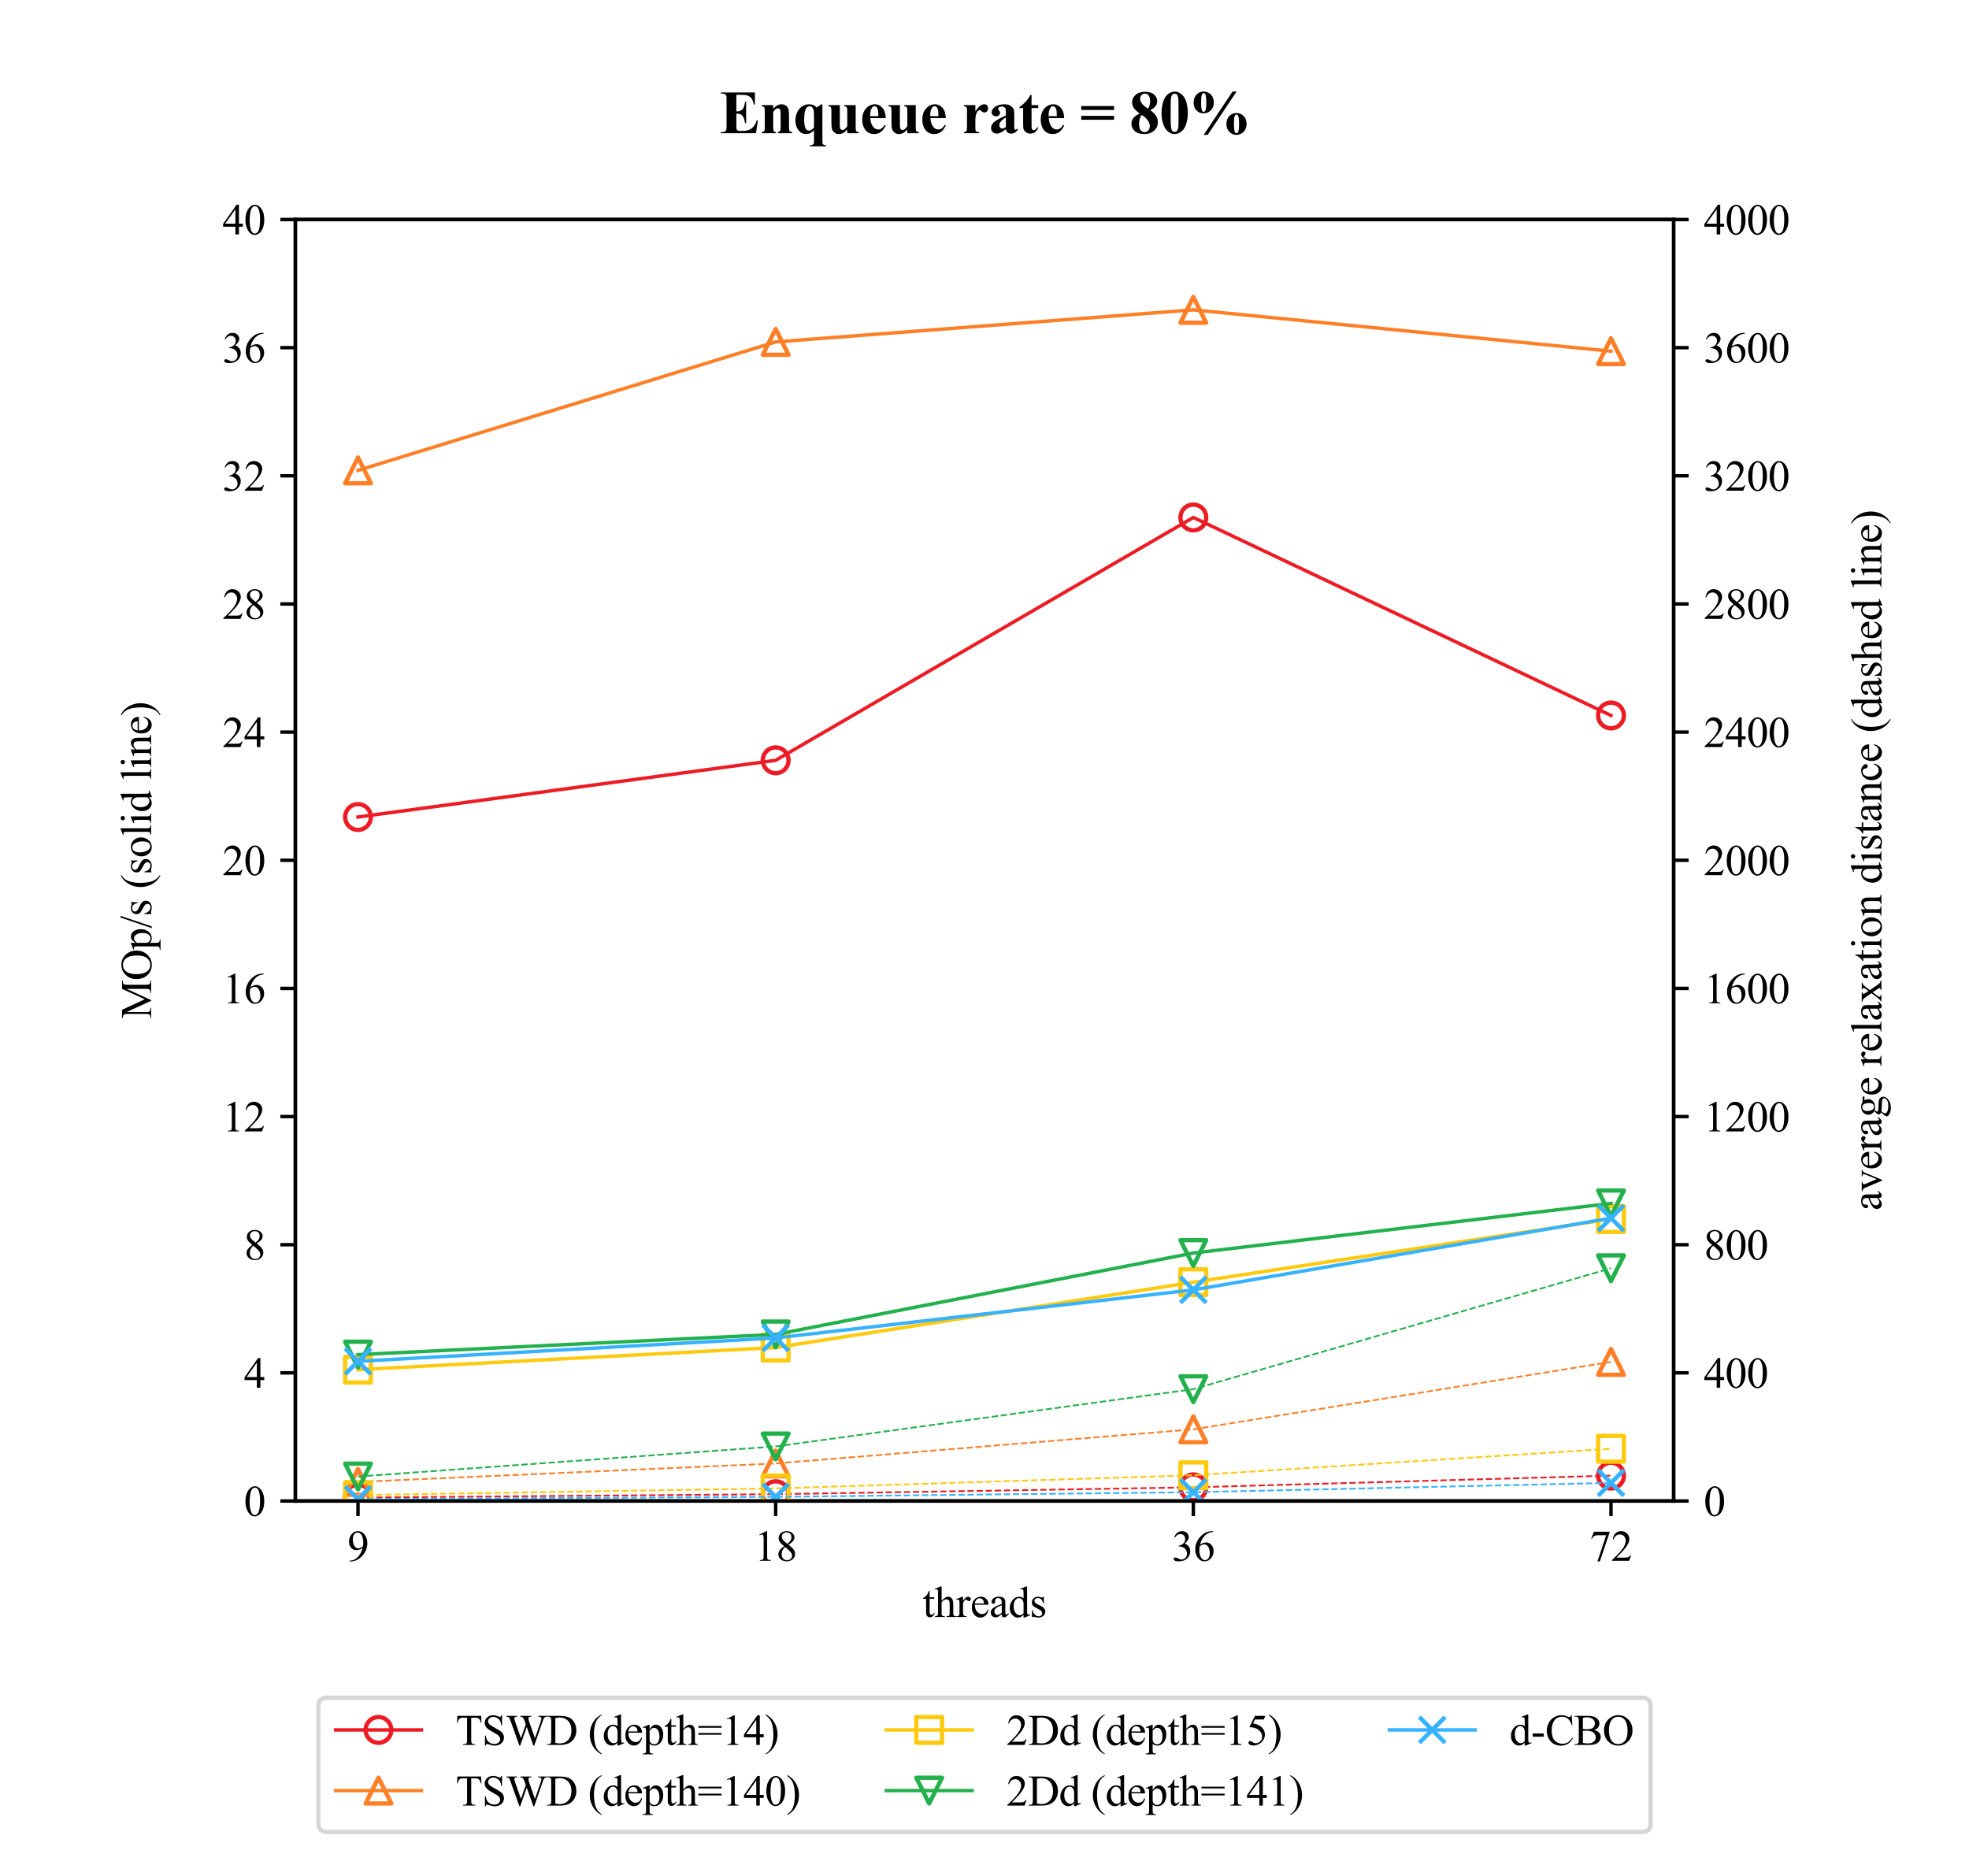 <?xml version="1.0" encoding="utf-8" standalone="no"?>
<!DOCTYPE svg PUBLIC "-//W3C//DTD SVG 1.1//EN"
  "http://www.w3.org/Graphics/SVG/1.1/DTD/svg11.dtd">
<svg xmlns:xlink="http://www.w3.org/1999/xlink" width="458.88pt" height="437.28pt" viewBox="0 0 458.88 437.28" xmlns="http://www.w3.org/2000/svg" version="1.1">
 <defs>
  <style type="text/css">*{stroke-linejoin: round; stroke-linecap: butt}</style>
 </defs>
 <g id="figure_1">
  <g id="patch_1">
   <path d="M 0 437.28 
L 458.88 437.28 
L 458.88 0 
L 0 0 
z
" style="fill: #ffffff"/>
  </g>
  <g id="axes_1">
   <g id="patch_2">
    <path d="M 68.832 349.824 
L 390.048 349.824 
L 390.048 51.162 
L 68.832 51.162 
z
" style="fill: #ffffff"/>
   </g>
   <g id="matplotlib.axis_1">
    <g id="xtick_1">
     <g id="line2d_1">
      <defs>
       <path id="m648527e685" d="M 0 0 
L 0 3.5 
" style="stroke: #000000; stroke-width: 0.8"/>
      </defs>
      <g>
       <use xlink:href="#m648527e685" x="83.433" y="349.824" style="stroke: #000000; stroke-width: 0.8"/>
      </g>
     </g>
     <g id="text_1">
      <!-- 9 -->
      <g transform="translate(80.933 363.768) scale(0.1 -0.1)">
       <defs>
        <path id="TimesNewRomanPSMT-39" d="M 338 -88 
L 338 28 
Q 744 34 1094 217 
Q 1444 400 1770 856 
Q 2097 1313 2225 1859 
Q 1734 1544 1338 1544 
Q 891 1544 572 1889 
Q 253 2234 253 2806 
Q 253 3363 572 3797 
Q 956 4325 1575 4325 
Q 2097 4325 2469 3894 
Q 2925 3359 2925 2575 
Q 2925 1869 2578 1258 
Q 2231 647 1613 244 
Q 1109 -88 516 -88 
L 338 -88 
z
M 2275 2091 
Q 2331 2497 2331 2741 
Q 2331 3044 2228 3395 
Q 2125 3747 1936 3934 
Q 1747 4122 1506 4122 
Q 1228 4122 1018 3872 
Q 809 3622 809 3128 
Q 809 2469 1088 2097 
Q 1291 1828 1588 1828 
Q 1731 1828 1928 1897 
Q 2125 1966 2275 2091 
z
" transform="scale(0.016)"/>
       </defs>
       <use xlink:href="#TimesNewRomanPSMT-39"/>
      </g>
     </g>
    </g>
    <g id="xtick_2">
     <g id="line2d_2">
      <g>
       <use xlink:href="#m648527e685" x="180.771" y="349.824" style="stroke: #000000; stroke-width: 0.8"/>
      </g>
     </g>
     <g id="text_2">
      <!-- 18 -->
      <g transform="translate(175.771 363.768) scale(0.1 -0.1)">
       <defs>
        <path id="TimesNewRomanPSMT-31" d="M 750 3822 
L 1781 4325 
L 1884 4325 
L 1884 747 
Q 1884 391 1914 303 
Q 1944 216 2037 169 
Q 2131 122 2419 116 
L 2419 0 
L 825 0 
L 825 116 
Q 1125 122 1212 167 
Q 1300 213 1334 289 
Q 1369 366 1369 747 
L 1369 3034 
Q 1369 3497 1338 3628 
Q 1316 3728 1258 3775 
Q 1200 3822 1119 3822 
Q 1003 3822 797 3725 
L 750 3822 
z
" transform="scale(0.016)"/>
        <path id="TimesNewRomanPSMT-38" d="M 1228 2134 
Q 725 2547 579 2797 
Q 434 3047 434 3316 
Q 434 3728 753 4026 
Q 1072 4325 1600 4325 
Q 2113 4325 2425 4047 
Q 2738 3769 2738 3413 
Q 2738 3175 2569 2928 
Q 2400 2681 1866 2347 
Q 2416 1922 2594 1678 
Q 2831 1359 2831 1006 
Q 2831 559 2490 242 
Q 2150 -75 1597 -75 
Q 994 -75 656 303 
Q 388 606 388 966 
Q 388 1247 577 1523 
Q 766 1800 1228 2134 
z
M 1719 2469 
Q 2094 2806 2194 3001 
Q 2294 3197 2294 3444 
Q 2294 3772 2109 3958 
Q 1925 4144 1606 4144 
Q 1288 4144 1088 3959 
Q 888 3775 888 3528 
Q 888 3366 970 3203 
Q 1053 3041 1206 2894 
L 1719 2469 
z
M 1375 2016 
Q 1116 1797 991 1539 
Q 866 1281 866 981 
Q 866 578 1086 336 
Q 1306 94 1647 94 
Q 1984 94 2187 284 
Q 2391 475 2391 747 
Q 2391 972 2272 1150 
Q 2050 1481 1375 2016 
z
" transform="scale(0.016)"/>
       </defs>
       <use xlink:href="#TimesNewRomanPSMT-31"/>
       <use xlink:href="#TimesNewRomanPSMT-38" x="50"/>
      </g>
     </g>
    </g>
    <g id="xtick_3">
     <g id="line2d_3">
      <g>
       <use xlink:href="#m648527e685" x="278.109" y="349.824" style="stroke: #000000; stroke-width: 0.8"/>
      </g>
     </g>
     <g id="text_3">
      <!-- 36 -->
      <g transform="translate(273.109 363.768) scale(0.1 -0.1)">
       <defs>
        <path id="TimesNewRomanPSMT-33" d="M 325 3431 
Q 506 3859 782 4092 
Q 1059 4325 1472 4325 
Q 1981 4325 2253 3994 
Q 2459 3747 2459 3466 
Q 2459 3003 1878 2509 
Q 2269 2356 2469 2072 
Q 2669 1788 2669 1403 
Q 2669 853 2319 450 
Q 1863 -75 997 -75 
Q 569 -75 414 31 
Q 259 138 259 259 
Q 259 350 332 419 
Q 406 488 509 488 
Q 588 488 669 463 
Q 722 447 909 348 
Q 1097 250 1169 231 
Q 1284 197 1416 197 
Q 1734 197 1970 444 
Q 2206 691 2206 1028 
Q 2206 1275 2097 1509 
Q 2016 1684 1919 1775 
Q 1784 1900 1550 2001 
Q 1316 2103 1072 2103 
L 972 2103 
L 972 2197 
Q 1219 2228 1467 2375 
Q 1716 2522 1828 2728 
Q 1941 2934 1941 3181 
Q 1941 3503 1739 3701 
Q 1538 3900 1238 3900 
Q 753 3900 428 3381 
L 325 3431 
z
" transform="scale(0.016)"/>
        <path id="TimesNewRomanPSMT-36" d="M 2869 4325 
L 2869 4209 
Q 2456 4169 2195 4045 
Q 1934 3922 1679 3669 
Q 1425 3416 1258 3105 
Q 1091 2794 978 2366 
Q 1428 2675 1881 2675 
Q 2316 2675 2634 2325 
Q 2953 1975 2953 1425 
Q 2953 894 2631 456 
Q 2244 -75 1606 -75 
Q 1172 -75 869 213 
Q 275 772 275 1663 
Q 275 2231 503 2743 
Q 731 3256 1154 3653 
Q 1578 4050 1965 4187 
Q 2353 4325 2688 4325 
L 2869 4325 
z
M 925 2138 
Q 869 1716 869 1456 
Q 869 1156 980 804 
Q 1091 453 1309 247 
Q 1469 100 1697 100 
Q 1969 100 2183 356 
Q 2397 613 2397 1088 
Q 2397 1622 2184 2012 
Q 1972 2403 1581 2403 
Q 1463 2403 1327 2353 
Q 1191 2303 925 2138 
z
" transform="scale(0.016)"/>
       </defs>
       <use xlink:href="#TimesNewRomanPSMT-33"/>
       <use xlink:href="#TimesNewRomanPSMT-36" x="50"/>
      </g>
     </g>
    </g>
    <g id="xtick_4">
     <g id="line2d_4">
      <g>
       <use xlink:href="#m648527e685" x="375.447" y="349.824" style="stroke: #000000; stroke-width: 0.8"/>
      </g>
     </g>
     <g id="text_4">
      <!-- 72 -->
      <g transform="translate(370.447 363.768) scale(0.1 -0.1)">
       <defs>
        <path id="TimesNewRomanPSMT-37" d="M 644 4238 
L 2916 4238 
L 2916 4119 
L 1503 -88 
L 1153 -88 
L 2419 3728 
L 1253 3728 
Q 900 3728 750 3644 
Q 488 3500 328 3200 
L 238 3234 
L 644 4238 
z
" transform="scale(0.016)"/>
        <path id="TimesNewRomanPSMT-32" d="M 2934 816 
L 2638 0 
L 138 0 
L 138 116 
Q 1241 1122 1691 1759 
Q 2141 2397 2141 2925 
Q 2141 3328 1894 3587 
Q 1647 3847 1303 3847 
Q 991 3847 742 3664 
Q 494 3481 375 3128 
L 259 3128 
Q 338 3706 661 4015 
Q 984 4325 1469 4325 
Q 1984 4325 2329 3994 
Q 2675 3663 2675 3213 
Q 2675 2891 2525 2569 
Q 2294 2063 1775 1497 
Q 997 647 803 472 
L 1909 472 
Q 2247 472 2383 497 
Q 2519 522 2628 598 
Q 2738 675 2819 816 
L 2934 816 
z
" transform="scale(0.016)"/>
       </defs>
       <use xlink:href="#TimesNewRomanPSMT-37"/>
       <use xlink:href="#TimesNewRomanPSMT-32" x="50"/>
      </g>
     </g>
    </g>
    <g id="text_5">
     <!-- threads -->
     <g transform="translate(215.001 376.851) scale(0.1 -0.1)">
      <defs>
       <path id="TimesNewRomanPSMT-74" d="M 1031 3803 
L 1031 2863 
L 1700 2863 
L 1700 2644 
L 1031 2644 
L 1031 788 
Q 1031 509 1111 412 
Q 1191 316 1316 316 
Q 1419 316 1516 380 
Q 1613 444 1666 569 
L 1788 569 
Q 1678 263 1478 108 
Q 1278 -47 1066 -47 
Q 922 -47 784 33 
Q 647 113 581 261 
Q 516 409 516 719 
L 516 2644 
L 63 2644 
L 63 2747 
Q 234 2816 414 2980 
Q 594 3144 734 3369 
Q 806 3488 934 3803 
L 1031 3803 
z
" transform="scale(0.016)"/>
       <path id="TimesNewRomanPSMT-68" d="M 1041 4444 
L 1041 2350 
Q 1388 2731 1591 2839 
Q 1794 2947 1997 2947 
Q 2241 2947 2416 2812 
Q 2591 2678 2675 2391 
Q 2734 2191 2734 1659 
L 2734 647 
Q 2734 375 2778 275 
Q 2809 200 2884 156 
Q 2959 113 3159 113 
L 3159 0 
L 1753 0 
L 1753 113 
L 1819 113 
Q 2019 113 2097 173 
Q 2175 234 2206 353 
Q 2216 403 2216 647 
L 2216 1659 
Q 2216 2128 2167 2275 
Q 2119 2422 2012 2495 
Q 1906 2569 1756 2569 
Q 1603 2569 1437 2487 
Q 1272 2406 1041 2159 
L 1041 647 
Q 1041 353 1073 281 
Q 1106 209 1195 161 
Q 1284 113 1503 113 
L 1503 0 
L 84 0 
L 84 113 
Q 275 113 384 172 
Q 447 203 484 290 
Q 522 378 522 647 
L 522 3238 
Q 522 3728 498 3840 
Q 475 3953 426 3993 
Q 378 4034 297 4034 
Q 231 4034 84 3984 
L 41 4094 
L 897 4444 
L 1041 4444 
z
" transform="scale(0.016)"/>
       <path id="TimesNewRomanPSMT-72" d="M 1038 2947 
L 1038 2303 
Q 1397 2947 1775 2947 
Q 1947 2947 2059 2842 
Q 2172 2738 2172 2600 
Q 2172 2478 2090 2393 
Q 2009 2309 1897 2309 
Q 1788 2309 1652 2417 
Q 1516 2525 1450 2525 
Q 1394 2525 1328 2463 
Q 1188 2334 1038 2041 
L 1038 669 
Q 1038 431 1097 309 
Q 1138 225 1241 169 
Q 1344 113 1538 113 
L 1538 0 
L 72 0 
L 72 113 
Q 291 113 397 181 
Q 475 231 506 341 
Q 522 394 522 644 
L 522 1753 
Q 522 2253 501 2348 
Q 481 2444 426 2487 
Q 372 2531 291 2531 
Q 194 2531 72 2484 
L 41 2597 
L 906 2947 
L 1038 2947 
z
" transform="scale(0.016)"/>
       <path id="TimesNewRomanPSMT-65" d="M 681 1784 
Q 678 1147 991 784 
Q 1303 422 1725 422 
Q 2006 422 2214 576 
Q 2422 731 2563 1106 
L 2659 1044 
Q 2594 616 2278 264 
Q 1963 -88 1488 -88 
Q 972 -88 605 314 
Q 238 716 238 1394 
Q 238 2128 614 2539 
Q 991 2950 1559 2950 
Q 2041 2950 2350 2633 
Q 2659 2316 2659 1784 
L 681 1784 
z
M 681 1966 
L 2006 1966 
Q 1991 2241 1941 2353 
Q 1863 2528 1708 2628 
Q 1553 2728 1384 2728 
Q 1125 2728 920 2526 
Q 716 2325 681 1966 
z
" transform="scale(0.016)"/>
       <path id="TimesNewRomanPSMT-61" d="M 1822 413 
Q 1381 72 1269 19 
Q 1100 -59 909 -59 
Q 613 -59 420 144 
Q 228 347 228 678 
Q 228 888 322 1041 
Q 450 1253 767 1440 
Q 1084 1628 1822 1897 
L 1822 2009 
Q 1822 2438 1686 2597 
Q 1550 2756 1291 2756 
Q 1094 2756 978 2650 
Q 859 2544 859 2406 
L 866 2225 
Q 866 2081 792 2003 
Q 719 1925 600 1925 
Q 484 1925 411 2006 
Q 338 2088 338 2228 
Q 338 2497 613 2722 
Q 888 2947 1384 2947 
Q 1766 2947 2009 2819 
Q 2194 2722 2281 2516 
Q 2338 2381 2338 1966 
L 2338 994 
Q 2338 584 2353 492 
Q 2369 400 2405 369 
Q 2441 338 2488 338 
Q 2538 338 2575 359 
Q 2641 400 2828 588 
L 2828 413 
Q 2478 -56 2159 -56 
Q 2006 -56 1915 50 
Q 1825 156 1822 413 
z
M 1822 616 
L 1822 1706 
Q 1350 1519 1213 1441 
Q 966 1303 859 1153 
Q 753 1003 753 825 
Q 753 600 887 451 
Q 1022 303 1197 303 
Q 1434 303 1822 616 
z
" transform="scale(0.016)"/>
       <path id="TimesNewRomanPSMT-64" d="M 2222 322 
Q 2013 103 1813 7 
Q 1613 -88 1381 -88 
Q 913 -88 563 304 
Q 213 697 213 1313 
Q 213 1928 600 2439 
Q 988 2950 1597 2950 
Q 1975 2950 2222 2709 
L 2222 3238 
Q 2222 3728 2198 3840 
Q 2175 3953 2125 3993 
Q 2075 4034 2000 4034 
Q 1919 4034 1784 3984 
L 1744 4094 
L 2597 4444 
L 2738 4444 
L 2738 1134 
Q 2738 631 2761 520 
Q 2784 409 2836 365 
Q 2888 322 2956 322 
Q 3041 322 3181 375 
L 3216 266 
L 2366 -88 
L 2222 -88 
L 2222 322 
z
M 2222 541 
L 2222 2016 
Q 2203 2228 2109 2403 
Q 2016 2578 1861 2667 
Q 1706 2756 1559 2756 
Q 1284 2756 1069 2509 
Q 784 2184 784 1559 
Q 784 928 1059 592 
Q 1334 256 1672 256 
Q 1956 256 2222 541 
z
" transform="scale(0.016)"/>
       <path id="TimesNewRomanPSMT-73" d="M 2050 2947 
L 2050 1972 
L 1947 1972 
Q 1828 2431 1642 2597 
Q 1456 2763 1169 2763 
Q 950 2763 815 2647 
Q 681 2531 681 2391 
Q 681 2216 781 2091 
Q 878 1963 1175 1819 
L 1631 1597 
Q 2266 1288 2266 781 
Q 2266 391 1970 151 
Q 1675 -88 1309 -88 
Q 1047 -88 709 6 
Q 606 38 541 38 
Q 469 38 428 -44 
L 325 -44 
L 325 978 
L 428 978 
Q 516 541 762 319 
Q 1009 97 1316 97 
Q 1531 97 1667 223 
Q 1803 350 1803 528 
Q 1803 744 1651 891 
Q 1500 1038 1047 1263 
Q 594 1488 453 1669 
Q 313 1847 313 2119 
Q 313 2472 555 2709 
Q 797 2947 1181 2947 
Q 1350 2947 1591 2875 
Q 1750 2828 1803 2828 
Q 1853 2828 1881 2850 
Q 1909 2872 1947 2947 
L 2050 2947 
z
" transform="scale(0.016)"/>
      </defs>
      <use xlink:href="#TimesNewRomanPSMT-74"/>
      <use xlink:href="#TimesNewRomanPSMT-68" x="27.783"/>
      <use xlink:href="#TimesNewRomanPSMT-72" x="77.783"/>
      <use xlink:href="#TimesNewRomanPSMT-65" x="111.084"/>
      <use xlink:href="#TimesNewRomanPSMT-61" x="155.469"/>
      <use xlink:href="#TimesNewRomanPSMT-64" x="199.854"/>
      <use xlink:href="#TimesNewRomanPSMT-73" x="249.854"/>
     </g>
    </g>
   </g>
   <g id="matplotlib.axis_2">
    <g id="ytick_1">
     <g id="line2d_5">
      <defs>
       <path id="m57426289b3" d="M 0 0 
L -3.5 0 
" style="stroke: #000000; stroke-width: 0.8"/>
      </defs>
      <g>
       <use xlink:href="#m57426289b3" x="68.832" y="349.824" style="stroke: #000000; stroke-width: 0.8"/>
      </g>
     </g>
     <g id="text_6">
      <!-- 0 -->
      <g transform="translate(56.832 353.296) scale(0.1 -0.1)">
       <defs>
        <path id="TimesNewRomanPSMT-30" d="M 231 2094 
Q 231 2819 450 3342 
Q 669 3866 1031 4122 
Q 1313 4325 1613 4325 
Q 2100 4325 2488 3828 
Q 2972 3213 2972 2159 
Q 2972 1422 2759 906 
Q 2547 391 2217 158 
Q 1888 -75 1581 -75 
Q 975 -75 572 641 
Q 231 1244 231 2094 
z
M 844 2016 
Q 844 1141 1059 588 
Q 1238 122 1591 122 
Q 1759 122 1940 273 
Q 2122 425 2216 781 
Q 2359 1319 2359 2297 
Q 2359 3022 2209 3506 
Q 2097 3866 1919 4016 
Q 1791 4119 1609 4119 
Q 1397 4119 1231 3928 
Q 1006 3669 925 3112 
Q 844 2556 844 2016 
z
" transform="scale(0.016)"/>
       </defs>
       <use xlink:href="#TimesNewRomanPSMT-30"/>
      </g>
     </g>
    </g>
    <g id="ytick_2">
     <g id="line2d_6">
      <g>
       <use xlink:href="#m57426289b3" x="68.832" y="319.958" style="stroke: #000000; stroke-width: 0.8"/>
      </g>
     </g>
     <g id="text_7">
      <!-- 4 -->
      <g transform="translate(56.832 323.43) scale(0.1 -0.1)">
       <defs>
        <path id="TimesNewRomanPSMT-34" d="M 2978 1563 
L 2978 1119 
L 2409 1119 
L 2409 0 
L 1894 0 
L 1894 1119 
L 100 1119 
L 100 1519 
L 2066 4325 
L 2409 4325 
L 2409 1563 
L 2978 1563 
z
M 1894 1563 
L 1894 3666 
L 406 1563 
L 1894 1563 
z
" transform="scale(0.016)"/>
       </defs>
       <use xlink:href="#TimesNewRomanPSMT-34"/>
      </g>
     </g>
    </g>
    <g id="ytick_3">
     <g id="line2d_7">
      <g>
       <use xlink:href="#m57426289b3" x="68.832" y="290.092" style="stroke: #000000; stroke-width: 0.8"/>
      </g>
     </g>
     <g id="text_8">
      <!-- 8 -->
      <g transform="translate(56.832 293.563) scale(0.1 -0.1)">
       <use xlink:href="#TimesNewRomanPSMT-38"/>
      </g>
     </g>
    </g>
    <g id="ytick_4">
     <g id="line2d_8">
      <g>
       <use xlink:href="#m57426289b3" x="68.832" y="260.225" style="stroke: #000000; stroke-width: 0.8"/>
      </g>
     </g>
     <g id="text_9">
      <!-- 12 -->
      <g transform="translate(51.832 263.697) scale(0.1 -0.1)">
       <use xlink:href="#TimesNewRomanPSMT-31"/>
       <use xlink:href="#TimesNewRomanPSMT-32" x="50"/>
      </g>
     </g>
    </g>
    <g id="ytick_5">
     <g id="line2d_9">
      <g>
       <use xlink:href="#m57426289b3" x="68.832" y="230.359" style="stroke: #000000; stroke-width: 0.8"/>
      </g>
     </g>
     <g id="text_10">
      <!-- 16 -->
      <g transform="translate(51.832 233.831) scale(0.1 -0.1)">
       <use xlink:href="#TimesNewRomanPSMT-31"/>
       <use xlink:href="#TimesNewRomanPSMT-36" x="50"/>
      </g>
     </g>
    </g>
    <g id="ytick_6">
     <g id="line2d_10">
      <g>
       <use xlink:href="#m57426289b3" x="68.832" y="200.493" style="stroke: #000000; stroke-width: 0.8"/>
      </g>
     </g>
     <g id="text_11">
      <!-- 20 -->
      <g transform="translate(51.832 203.965) scale(0.1 -0.1)">
       <use xlink:href="#TimesNewRomanPSMT-32"/>
       <use xlink:href="#TimesNewRomanPSMT-30" x="50"/>
      </g>
     </g>
    </g>
    <g id="ytick_7">
     <g id="line2d_11">
      <g>
       <use xlink:href="#m57426289b3" x="68.832" y="170.627" style="stroke: #000000; stroke-width: 0.8"/>
      </g>
     </g>
     <g id="text_12">
      <!-- 24 -->
      <g transform="translate(51.832 174.099) scale(0.1 -0.1)">
       <use xlink:href="#TimesNewRomanPSMT-32"/>
       <use xlink:href="#TimesNewRomanPSMT-34" x="50"/>
      </g>
     </g>
    </g>
    <g id="ytick_8">
     <g id="line2d_12">
      <g>
       <use xlink:href="#m57426289b3" x="68.832" y="140.76" style="stroke: #000000; stroke-width: 0.8"/>
      </g>
     </g>
     <g id="text_13">
      <!-- 28 -->
      <g transform="translate(51.832 144.232) scale(0.1 -0.1)">
       <use xlink:href="#TimesNewRomanPSMT-32"/>
       <use xlink:href="#TimesNewRomanPSMT-38" x="50"/>
      </g>
     </g>
    </g>
    <g id="ytick_9">
     <g id="line2d_13">
      <g>
       <use xlink:href="#m57426289b3" x="68.832" y="110.894" style="stroke: #000000; stroke-width: 0.8"/>
      </g>
     </g>
     <g id="text_14">
      <!-- 32 -->
      <g transform="translate(51.832 114.366) scale(0.1 -0.1)">
       <use xlink:href="#TimesNewRomanPSMT-33"/>
       <use xlink:href="#TimesNewRomanPSMT-32" x="50"/>
      </g>
     </g>
    </g>
    <g id="ytick_10">
     <g id="line2d_14">
      <g>
       <use xlink:href="#m57426289b3" x="68.832" y="81.028" style="stroke: #000000; stroke-width: 0.8"/>
      </g>
     </g>
     <g id="text_15">
      <!-- 36 -->
      <g transform="translate(51.832 84.5) scale(0.1 -0.1)">
       <use xlink:href="#TimesNewRomanPSMT-33"/>
       <use xlink:href="#TimesNewRomanPSMT-36" x="50"/>
      </g>
     </g>
    </g>
    <g id="ytick_11">
     <g id="line2d_15">
      <g>
       <use xlink:href="#m57426289b3" x="68.832" y="51.162" style="stroke: #000000; stroke-width: 0.8"/>
      </g>
     </g>
     <g id="text_16">
      <!-- 40 -->
      <g transform="translate(51.832 54.634) scale(0.1 -0.1)">
       <use xlink:href="#TimesNewRomanPSMT-34"/>
       <use xlink:href="#TimesNewRomanPSMT-30" x="50"/>
      </g>
     </g>
    </g>
    <g id="text_17">
     <!-- MOp/s (solid line) -->
     <g transform="translate(35.221 237.437) rotate(-90) scale(0.1 -0.1)">
      <defs>
       <path id="TimesNewRomanPSMT-4d" d="M 2619 0 
L 981 3566 
L 981 734 
Q 981 344 1066 247 
Q 1181 116 1431 116 
L 1581 116 
L 1581 0 
L 106 0 
L 106 116 
L 256 116 
Q 525 116 638 278 
Q 706 378 706 734 
L 706 3503 
Q 706 3784 644 3909 
Q 600 4000 483 4061 
Q 366 4122 106 4122 
L 106 4238 
L 1306 4238 
L 2844 922 
L 4356 4238 
L 5556 4238 
L 5556 4122 
L 5409 4122 
Q 5138 4122 5025 3959 
Q 4956 3859 4956 3503 
L 4956 734 
Q 4956 344 5044 247 
Q 5159 116 5409 116 
L 5556 116 
L 5556 0 
L 3756 0 
L 3756 116 
L 3906 116 
Q 4178 116 4288 278 
Q 4356 378 4356 734 
L 4356 3566 
L 2722 0 
L 2619 0 
z
" transform="scale(0.016)"/>
       <path id="TimesNewRomanPSMT-4f" d="M 2341 4334 
Q 3166 4334 3770 3707 
Q 4375 3081 4375 2144 
Q 4375 1178 3765 540 
Q 3156 -97 2291 -97 
Q 1416 -97 820 525 
Q 225 1147 225 2134 
Q 225 3144 913 3781 
Q 1509 4334 2341 4334 
z
M 2281 4106 
Q 1713 4106 1369 3684 
Q 941 3159 941 2147 
Q 941 1109 1384 550 
Q 1725 125 2284 125 
Q 2881 125 3270 590 
Q 3659 1056 3659 2059 
Q 3659 3147 3231 3681 
Q 2888 4106 2281 4106 
z
" transform="scale(0.016)"/>
       <path id="TimesNewRomanPSMT-70" d="M -6 2578 
L 875 2934 
L 994 2934 
L 994 2266 
Q 1216 2644 1439 2795 
Q 1663 2947 1909 2947 
Q 2341 2947 2628 2609 
Q 2981 2197 2981 1534 
Q 2981 794 2556 309 
Q 2206 -88 1675 -88 
Q 1444 -88 1275 -22 
Q 1150 25 994 166 
L 994 -706 
Q 994 -1000 1030 -1079 
Q 1066 -1159 1155 -1206 
Q 1244 -1253 1478 -1253 
L 1478 -1369 
L -22 -1369 
L -22 -1253 
L 56 -1253 
Q 228 -1256 350 -1188 
Q 409 -1153 442 -1076 
Q 475 -1000 475 -688 
L 475 2019 
Q 475 2297 450 2372 
Q 425 2447 370 2484 
Q 316 2522 222 2522 
Q 147 2522 31 2478 
L -6 2578 
z
M 994 2081 
L 994 1013 
Q 994 666 1022 556 
Q 1066 375 1236 237 
Q 1406 100 1666 100 
Q 1978 100 2172 344 
Q 2425 663 2425 1241 
Q 2425 1897 2138 2250 
Q 1938 2494 1663 2494 
Q 1513 2494 1366 2419 
Q 1253 2363 994 2081 
z
" transform="scale(0.016)"/>
       <path id="TimesNewRomanPSMT-2f" d="M 1794 4444 
L 259 -88 
L 9 -88 
L 1544 4444 
L 1794 4444 
z
" transform="scale(0.016)"/>
       <path id="TimesNewRomanPSMT-20" transform="scale(0.016)"/>
       <path id="TimesNewRomanPSMT-28" d="M 1988 -1253 
L 1988 -1369 
Q 1516 -1131 1200 -813 
Q 750 -359 506 256 
Q 263 872 263 1534 
Q 263 2503 741 3301 
Q 1219 4100 1988 4444 
L 1988 4313 
Q 1603 4100 1356 3731 
Q 1109 3363 987 2797 
Q 866 2231 866 1616 
Q 866 947 969 400 
Q 1050 -31 1165 -292 
Q 1281 -553 1476 -793 
Q 1672 -1034 1988 -1253 
z
" transform="scale(0.016)"/>
       <path id="TimesNewRomanPSMT-6f" d="M 1600 2947 
Q 2250 2947 2644 2453 
Q 2978 2031 2978 1484 
Q 2978 1100 2793 706 
Q 2609 313 2286 112 
Q 1963 -88 1566 -88 
Q 919 -88 538 428 
Q 216 863 216 1403 
Q 216 1797 411 2186 
Q 606 2575 925 2761 
Q 1244 2947 1600 2947 
z
M 1503 2744 
Q 1338 2744 1170 2645 
Q 1003 2547 900 2300 
Q 797 2053 797 1666 
Q 797 1041 1045 587 
Q 1294 134 1700 134 
Q 2003 134 2200 384 
Q 2397 634 2397 1244 
Q 2397 2006 2069 2444 
Q 1847 2744 1503 2744 
z
" transform="scale(0.016)"/>
       <path id="TimesNewRomanPSMT-6c" d="M 1184 4444 
L 1184 647 
Q 1184 378 1223 290 
Q 1263 203 1344 158 
Q 1425 113 1647 113 
L 1647 0 
L 244 0 
L 244 113 
Q 441 113 512 153 
Q 584 194 625 287 
Q 666 381 666 647 
L 666 3247 
Q 666 3731 644 3842 
Q 622 3953 573 3993 
Q 525 4034 450 4034 
Q 369 4034 244 3984 
L 191 4094 
L 1044 4444 
L 1184 4444 
z
" transform="scale(0.016)"/>
       <path id="TimesNewRomanPSMT-69" d="M 928 4444 
Q 1059 4444 1151 4351 
Q 1244 4259 1244 4128 
Q 1244 3997 1151 3903 
Q 1059 3809 928 3809 
Q 797 3809 703 3903 
Q 609 3997 609 4128 
Q 609 4259 701 4351 
Q 794 4444 928 4444 
z
M 1188 2947 
L 1188 647 
Q 1188 378 1227 289 
Q 1266 200 1342 156 
Q 1419 113 1622 113 
L 1622 0 
L 231 0 
L 231 113 
Q 441 113 512 153 
Q 584 194 626 287 
Q 669 381 669 647 
L 669 1750 
Q 669 2216 641 2353 
Q 619 2453 572 2492 
Q 525 2531 444 2531 
Q 356 2531 231 2484 
L 188 2597 
L 1050 2947 
L 1188 2947 
z
" transform="scale(0.016)"/>
       <path id="TimesNewRomanPSMT-6e" d="M 1034 2341 
Q 1538 2947 1994 2947 
Q 2228 2947 2397 2830 
Q 2566 2713 2666 2444 
Q 2734 2256 2734 1869 
L 2734 647 
Q 2734 375 2778 278 
Q 2813 200 2889 156 
Q 2966 113 3172 113 
L 3172 0 
L 1756 0 
L 1756 113 
L 1816 113 
Q 2016 113 2095 173 
Q 2175 234 2206 353 
Q 2219 400 2219 647 
L 2219 1819 
Q 2219 2209 2117 2386 
Q 2016 2563 1775 2563 
Q 1403 2563 1034 2156 
L 1034 647 
Q 1034 356 1069 288 
Q 1113 197 1189 155 
Q 1266 113 1500 113 
L 1500 0 
L 84 0 
L 84 113 
L 147 113 
Q 366 113 442 223 
Q 519 334 519 647 
L 519 1709 
Q 519 2225 495 2337 
Q 472 2450 423 2490 
Q 375 2531 294 2531 
Q 206 2531 84 2484 
L 38 2597 
L 900 2947 
L 1034 2947 
L 1034 2341 
z
" transform="scale(0.016)"/>
       <path id="TimesNewRomanPSMT-29" d="M 144 4313 
L 144 4444 
Q 619 4209 934 3891 
Q 1381 3434 1625 2820 
Q 1869 2206 1869 1541 
Q 1869 572 1392 -226 
Q 916 -1025 144 -1369 
L 144 -1253 
Q 528 -1038 776 -670 
Q 1025 -303 1145 264 
Q 1266 831 1266 1447 
Q 1266 2113 1163 2663 
Q 1084 3094 967 3353 
Q 850 3613 656 3853 
Q 463 4094 144 4313 
z
" transform="scale(0.016)"/>
      </defs>
      <use xlink:href="#TimesNewRomanPSMT-4d"/>
      <use xlink:href="#TimesNewRomanPSMT-4f" x="88.916"/>
      <use xlink:href="#TimesNewRomanPSMT-70" x="161.133"/>
      <use xlink:href="#TimesNewRomanPSMT-2f" x="211.133"/>
      <use xlink:href="#TimesNewRomanPSMT-73" x="238.916"/>
      <use xlink:href="#TimesNewRomanPSMT-20" x="277.832"/>
      <use xlink:href="#TimesNewRomanPSMT-28" x="302.832"/>
      <use xlink:href="#TimesNewRomanPSMT-73" x="336.133"/>
      <use xlink:href="#TimesNewRomanPSMT-6f" x="375.049"/>
      <use xlink:href="#TimesNewRomanPSMT-6c" x="425.049"/>
      <use xlink:href="#TimesNewRomanPSMT-69" x="452.832"/>
      <use xlink:href="#TimesNewRomanPSMT-64" x="480.615"/>
      <use xlink:href="#TimesNewRomanPSMT-20" x="530.615"/>
      <use xlink:href="#TimesNewRomanPSMT-6c" x="555.615"/>
      <use xlink:href="#TimesNewRomanPSMT-69" x="583.398"/>
      <use xlink:href="#TimesNewRomanPSMT-6e" x="611.182"/>
      <use xlink:href="#TimesNewRomanPSMT-65" x="661.182"/>
      <use xlink:href="#TimesNewRomanPSMT-29" x="705.566"/>
     </g>
     <!--  -->
     <g transform="translate(45.693 200.493) rotate(-90) scale(0.1 -0.1)"/>
    </g>
   </g>
   <g id="line2d_16">
    <path d="M 83.433 190.413 
L 180.771 177.197 
L 278.109 120.601 
L 375.447 166.744 
" clip-path="url(#p37ead088ea)" style="fill: none; stroke: #ed1c24; stroke-width: 0.8; stroke-linecap: square"/>
    <defs>
     <path id="m82f346fa8b" d="M 0 3 
C 0.796 3 1.559 2.684 2.121 2.121 
C 2.684 1.559 3 0.796 3 0 
C 3 -0.796 2.684 -1.559 2.121 -2.121 
C 1.559 -2.684 0.796 -3 0 -3 
C -0.796 -3 -1.559 -2.684 -2.121 -2.121 
C -2.684 -1.559 -3 -0.796 -3 0 
C -3 0.796 -2.684 1.559 -2.121 2.121 
C -1.559 2.684 -0.796 3 0 3 
z
" style="stroke: #ed1c24"/>
    </defs>
    <g clip-path="url(#p37ead088ea)">
     <use xlink:href="#m82f346fa8b" x="83.433" y="190.413" style="fill-opacity: 0; stroke: #ed1c24"/>
     <use xlink:href="#m82f346fa8b" x="180.771" y="177.197" style="fill-opacity: 0; stroke: #ed1c24"/>
     <use xlink:href="#m82f346fa8b" x="278.109" y="120.601" style="fill-opacity: 0; stroke: #ed1c24"/>
     <use xlink:href="#m82f346fa8b" x="375.447" y="166.744" style="fill-opacity: 0; stroke: #ed1c24"/>
    </g>
   </g>
   <g id="line2d_17">
    <path d="M 83.433 109.625 
L 180.771 79.684 
L 278.109 72.217 
L 375.447 81.849 
" clip-path="url(#p37ead088ea)" style="fill: none; stroke: #ff7f27; stroke-width: 0.8; stroke-linecap: square"/>
    <defs>
     <path id="mcd72407d52" d="M 0 -3 
L -3 3 
L 3 3 
z
" style="stroke: #ff7f27; stroke-linejoin: miter"/>
    </defs>
    <g clip-path="url(#p37ead088ea)">
     <use xlink:href="#mcd72407d52" x="83.433" y="109.625" style="fill-opacity: 0; stroke: #ff7f27; stroke-linejoin: miter"/>
     <use xlink:href="#mcd72407d52" x="180.771" y="79.684" style="fill-opacity: 0; stroke: #ff7f27; stroke-linejoin: miter"/>
     <use xlink:href="#mcd72407d52" x="278.109" y="72.217" style="fill-opacity: 0; stroke: #ff7f27; stroke-linejoin: miter"/>
     <use xlink:href="#mcd72407d52" x="375.447" y="81.849" style="fill-opacity: 0; stroke: #ff7f27; stroke-linejoin: miter"/>
    </g>
   </g>
   <g id="line2d_18">
    <path d="M 83.433 319.211 
L 180.771 314.059 
L 278.109 298.827 
L 375.447 284.118 
" clip-path="url(#p37ead088ea)" style="fill: none; stroke: #ffc90e; stroke-width: 0.8; stroke-linecap: square"/>
    <defs>
     <path id="m40e3ee5592" d="M -3 3 
L 3 3 
L 3 -3 
L -3 -3 
z
" style="stroke: #ffc90e; stroke-linejoin: miter"/>
    </defs>
    <g clip-path="url(#p37ead088ea)">
     <use xlink:href="#m40e3ee5592" x="83.433" y="319.211" style="fill-opacity: 0; stroke: #ffc90e; stroke-linejoin: miter"/>
     <use xlink:href="#m40e3ee5592" x="180.771" y="314.059" style="fill-opacity: 0; stroke: #ffc90e; stroke-linejoin: miter"/>
     <use xlink:href="#m40e3ee5592" x="278.109" y="298.827" style="fill-opacity: 0; stroke: #ffc90e; stroke-linejoin: miter"/>
     <use xlink:href="#m40e3ee5592" x="375.447" y="284.118" style="fill-opacity: 0; stroke: #ffc90e; stroke-linejoin: miter"/>
    </g>
   </g>
   <g id="line2d_19">
    <path d="M 83.433 315.702 
L 180.771 310.998 
L 278.109 292.033 
L 375.447 280.46 
" clip-path="url(#p37ead088ea)" style="fill: none; stroke: #22b14c; stroke-width: 0.8; stroke-linecap: square"/>
    <defs>
     <path id="m2d93b92ca1" d="M -0 3 
L 3 -3 
L -3 -3 
z
" style="stroke: #22b14c; stroke-linejoin: miter"/>
    </defs>
    <g clip-path="url(#p37ead088ea)">
     <use xlink:href="#m2d93b92ca1" x="83.433" y="315.702" style="fill-opacity: 0; stroke: #22b14c; stroke-linejoin: miter"/>
     <use xlink:href="#m2d93b92ca1" x="180.771" y="310.998" style="fill-opacity: 0; stroke: #22b14c; stroke-linejoin: miter"/>
     <use xlink:href="#m2d93b92ca1" x="278.109" y="292.033" style="fill-opacity: 0; stroke: #22b14c; stroke-linejoin: miter"/>
     <use xlink:href="#m2d93b92ca1" x="375.447" y="280.46" style="fill-opacity: 0; stroke: #22b14c; stroke-linejoin: miter"/>
    </g>
   </g>
   <g id="line2d_20">
    <path d="M 83.433 317.27 
L 180.771 311.819 
L 278.109 300.619 
L 375.447 283.894 
" clip-path="url(#p37ead088ea)" style="fill: none; stroke: #36b2ff; stroke-width: 0.8; stroke-linecap: square"/>
    <defs>
     <path id="m5ec508d303" d="M -3 3 
L 3 -3 
M -3 -3 
L 3 3 
" style="stroke: #36b2ff"/>
    </defs>
    <g clip-path="url(#p37ead088ea)">
     <use xlink:href="#m5ec508d303" x="83.433" y="317.27" style="fill-opacity: 0; stroke: #36b2ff"/>
     <use xlink:href="#m5ec508d303" x="180.771" y="311.819" style="fill-opacity: 0; stroke: #36b2ff"/>
     <use xlink:href="#m5ec508d303" x="278.109" y="300.619" style="fill-opacity: 0; stroke: #36b2ff"/>
     <use xlink:href="#m5ec508d303" x="375.447" y="283.894" style="fill-opacity: 0; stroke: #36b2ff"/>
    </g>
   </g>
   <g id="patch_3">
    <path d="M 68.832 349.824 
L 68.832 51.162 
" style="fill: none; stroke: #000000; stroke-width: 0.8; stroke-linejoin: miter; stroke-linecap: square"/>
   </g>
   <g id="patch_4">
    <path d="M 390.048 349.824 
L 390.048 51.162 
" style="fill: none; stroke: #000000; stroke-width: 0.8; stroke-linejoin: miter; stroke-linecap: square"/>
   </g>
   <g id="patch_5">
    <path d="M 68.832 349.824 
L 390.048 349.824 
" style="fill: none; stroke: #000000; stroke-width: 0.8; stroke-linejoin: miter; stroke-linecap: square"/>
   </g>
   <g id="patch_6">
    <path d="M 68.832 51.162 
L 390.048 51.162 
" style="fill: none; stroke: #000000; stroke-width: 0.8; stroke-linejoin: miter; stroke-linecap: square"/>
   </g>
   <g id="text_18">
    <!-- Enqueue rate = 80% -->
    <g transform="translate(167.701 31.042) scale(0.14 -0.14)">
     <defs>
      <path id="TimesNewRomanPS-BoldMT-45" d="M 1744 3994 
L 1744 2269 
L 1828 2269 
Q 2231 2269 2412 2522 
Q 2594 2775 2644 3269 
L 2763 3269 
L 2763 1050 
L 2644 1050 
Q 2606 1413 2486 1644 
Q 2366 1875 2206 1954 
Q 2047 2034 1744 2034 
L 1744 841 
Q 1744 491 1773 412 
Q 1803 334 1884 284 
Q 1966 234 2147 234 
L 2400 234 
Q 2994 234 3351 509 
Q 3709 784 3866 1347 
L 3981 1347 
L 3791 0 
L 128 0 
L 128 116 
L 269 116 
Q 453 116 566 181 
Q 647 225 691 331 
Q 725 406 725 725 
L 725 3513 
Q 725 3800 709 3866 
Q 678 3975 594 4034 
Q 475 4122 269 4122 
L 128 4122 
L 128 4238 
L 3675 4238 
L 3675 2984 
L 3556 2984 
Q 3466 3444 3302 3644 
Q 3138 3844 2838 3938 
Q 2663 3994 2181 3994 
L 1744 3994 
z
" transform="scale(0.016)"/>
      <path id="TimesNewRomanPS-BoldMT-6e" d="M 1409 2922 
L 1409 2544 
Q 1634 2788 1840 2898 
Q 2047 3009 2284 3009 
Q 2569 3009 2756 2851 
Q 2944 2694 3006 2459 
Q 3056 2281 3056 1775 
L 3056 638 
Q 3056 300 3117 217 
Q 3178 134 3372 113 
L 3372 0 
L 1894 0 
L 1894 113 
Q 2059 134 2131 250 
Q 2181 328 2181 638 
L 2181 1938 
Q 2181 2297 2153 2390 
Q 2125 2484 2058 2536 
Q 1991 2588 1909 2588 
Q 1641 2588 1409 2203 
L 1409 638 
Q 1409 309 1470 221 
Q 1531 134 1697 113 
L 1697 0 
L 219 0 
L 219 113 
Q 403 131 481 231 
Q 534 300 534 638 
L 534 2288 
Q 534 2619 473 2700 
Q 413 2781 219 2806 
L 219 2922 
L 1409 2922 
z
" transform="scale(0.016)"/>
      <path id="TimesNewRomanPS-BoldMT-71" d="M 2178 306 
Q 1988 106 1822 25 
Q 1603 -88 1366 -88 
Q 816 -88 497 403 
Q 244 794 244 1338 
Q 244 1791 436 2189 
Q 628 2588 964 2798 
Q 1300 3009 1675 3009 
Q 1925 3009 2120 2925 
Q 2316 2841 2456 2669 
L 2947 3009 
L 3053 3009 
L 3053 -775 
Q 3053 -1063 3103 -1134 
Q 3184 -1250 3431 -1253 
L 3431 -1369 
L 1744 -1369 
L 1744 -1253 
Q 1938 -1253 2025 -1209 
Q 2113 -1166 2145 -1094 
Q 2178 -1022 2178 -800 
L 2178 306 
z
M 2178 591 
L 2178 1794 
Q 2178 2297 2123 2459 
Q 2069 2622 1922 2741 
Q 1847 2800 1731 2800 
Q 1494 2800 1363 2591 
Q 1156 2269 1156 1394 
Q 1156 722 1334 450 
Q 1456 266 1650 266 
Q 1763 266 1905 344 
Q 2047 422 2178 591 
z
" transform="scale(0.016)"/>
      <path id="TimesNewRomanPS-BoldMT-75" d="M 3038 2922 
L 3038 634 
Q 3038 300 3100 217 
Q 3163 134 3353 113 
L 3353 0 
L 2163 0 
L 2163 391 
Q 1953 141 1743 26 
Q 1534 -88 1275 -88 
Q 1028 -88 836 64 
Q 644 216 578 419 
Q 513 622 513 1128 
L 513 2288 
Q 513 2619 452 2700 
Q 391 2781 197 2806 
L 197 2922 
L 1388 2922 
L 1388 925 
Q 1388 613 1417 522 
Q 1447 431 1511 384 
Q 1575 338 1659 338 
Q 1772 338 1863 397 
Q 1988 478 2163 725 
L 2163 2288 
Q 2163 2619 2102 2700 
Q 2041 2781 1847 2806 
L 1847 2922 
L 3038 2922 
z
" transform="scale(0.016)"/>
      <path id="TimesNewRomanPS-BoldMT-65" d="M 2691 1566 
L 1088 1566 
Q 1116 984 1397 647 
Q 1613 388 1916 388 
Q 2103 388 2256 492 
Q 2409 597 2584 869 
L 2691 800 
Q 2453 316 2165 114 
Q 1878 -88 1500 -88 
Q 850 -88 516 413 
Q 247 816 247 1413 
Q 247 2144 642 2576 
Q 1038 3009 1569 3009 
Q 2013 3009 2339 2645 
Q 2666 2281 2691 1566 
z
M 1922 1775 
Q 1922 2278 1867 2465 
Q 1813 2653 1697 2750 
Q 1631 2806 1522 2806 
Q 1359 2806 1256 2647 
Q 1072 2369 1072 1884 
L 1072 1775 
L 1922 1775 
z
" transform="scale(0.016)"/>
      <path id="TimesNewRomanPS-BoldMT-20" transform="scale(0.016)"/>
      <path id="TimesNewRomanPS-BoldMT-72" d="M 1428 2922 
L 1428 2259 
Q 1719 2713 1937 2861 
Q 2156 3009 2359 3009 
Q 2534 3009 2639 2901 
Q 2744 2794 2744 2597 
Q 2744 2388 2642 2272 
Q 2541 2156 2397 2156 
Q 2231 2156 2109 2262 
Q 1988 2369 1966 2381 
Q 1934 2400 1894 2400 
Q 1803 2400 1722 2331 
Q 1594 2225 1528 2028 
Q 1428 1725 1428 1359 
L 1428 688 
L 1431 513 
Q 1431 334 1453 284 
Q 1491 200 1564 161 
Q 1638 122 1813 113 
L 1813 0 
L 234 0 
L 234 113 
Q 425 128 492 217 
Q 559 306 559 688 
L 559 2303 
Q 559 2553 534 2622 
Q 503 2709 443 2750 
Q 384 2791 234 2806 
L 234 2922 
L 1428 2922 
z
" transform="scale(0.016)"/>
      <path id="TimesNewRomanPS-BoldMT-61" d="M 1828 431 
Q 1294 -41 869 -41 
Q 619 -41 453 123 
Q 288 288 288 534 
Q 288 869 575 1136 
Q 863 1403 1828 1847 
L 1828 2141 
Q 1828 2472 1792 2558 
Q 1756 2644 1656 2708 
Q 1556 2772 1431 2772 
Q 1228 2772 1097 2681 
Q 1016 2625 1016 2550 
Q 1016 2484 1103 2388 
Q 1222 2253 1222 2128 
Q 1222 1975 1108 1867 
Q 994 1759 809 1759 
Q 613 1759 480 1878 
Q 347 1997 347 2156 
Q 347 2381 525 2586 
Q 703 2791 1022 2900 
Q 1341 3009 1684 3009 
Q 2100 3009 2342 2832 
Q 2584 2656 2656 2450 
Q 2700 2319 2700 1847 
L 2700 713 
Q 2700 513 2715 461 
Q 2731 409 2762 384 
Q 2794 359 2834 359 
Q 2916 359 3000 475 
L 3094 400 
Q 2938 169 2770 64 
Q 2603 -41 2391 -41 
Q 2141 -41 2000 76 
Q 1859 194 1828 431 
z
M 1828 659 
L 1828 1638 
Q 1450 1416 1266 1163 
Q 1144 994 1144 822 
Q 1144 678 1247 569 
Q 1325 484 1466 484 
Q 1622 484 1828 659 
z
" transform="scale(0.016)"/>
      <path id="TimesNewRomanPS-BoldMT-74" d="M 1375 3991 
L 1375 2922 
L 2069 2922 
L 2069 2613 
L 1375 2613 
L 1375 809 
Q 1375 556 1398 482 
Q 1422 409 1481 364 
Q 1541 319 1591 319 
Q 1794 319 1975 628 
L 2069 559 
Q 1816 -41 1247 -41 
Q 969 -41 776 114 
Q 584 269 531 459 
Q 500 566 500 1034 
L 500 2613 
L 119 2613 
L 119 2722 
Q 513 3000 789 3306 
Q 1066 3613 1272 3991 
L 1375 3991 
z
" transform="scale(0.016)"/>
      <path id="TimesNewRomanPS-BoldMT-3d" d="M 125 2825 
L 3544 2825 
L 3544 2419 
L 125 2419 
L 125 2825 
z
M 125 1803 
L 3544 1803 
L 3544 1397 
L 125 1397 
L 125 1803 
z
" transform="scale(0.016)"/>
      <path id="TimesNewRomanPS-BoldMT-38" d="M 2181 2394 
Q 2628 2066 2801 1783 
Q 2975 1500 2975 1134 
Q 2975 622 2589 267 
Q 2203 -88 1541 -88 
Q 913 -88 569 221 
Q 225 531 225 978 
Q 225 1319 423 1575 
Q 622 1831 1084 2044 
Q 581 2428 439 2672 
Q 297 2916 297 3238 
Q 297 3663 658 3986 
Q 1019 4309 1647 4309 
Q 2253 4309 2579 4023 
Q 2906 3738 2906 3338 
Q 2906 3038 2729 2808 
Q 2553 2578 2181 2394 
z
M 1944 2553 
Q 2059 2709 2115 2903 
Q 2172 3097 2172 3328 
Q 2172 3734 1997 3950 
Q 1866 4116 1634 4116 
Q 1425 4116 1278 3964 
Q 1131 3813 1131 3588 
Q 1131 3359 1295 3114 
Q 1459 2869 1944 2553 
z
M 1319 1894 
Q 1222 1806 1181 1734 
Q 1119 1625 1069 1415 
Q 1019 1206 1019 978 
Q 1019 684 1094 486 
Q 1169 288 1308 200 
Q 1447 113 1594 113 
Q 1822 113 1978 280 
Q 2134 447 2134 738 
Q 2134 1344 1319 1894 
z
" transform="scale(0.016)"/>
      <path id="TimesNewRomanPS-BoldMT-30" d="M 2966 2119 
Q 2966 1484 2788 934 
Q 2681 597 2501 381 
Q 2322 166 2094 39 
Q 1866 -88 1597 -88 
Q 1291 -88 1044 68 
Q 797 225 606 516 
Q 469 728 366 1081 
Q 231 1559 231 2069 
Q 231 2759 425 3338 
Q 584 3816 909 4070 
Q 1234 4325 1597 4325 
Q 1966 4325 2286 4073 
Q 2606 3822 2756 3397 
Q 2966 2813 2966 2119 
z
M 2003 2125 
Q 2003 3238 1991 3422 
Q 1959 3856 1841 4009 
Q 1763 4109 1588 4109 
Q 1453 4109 1375 4034 
Q 1259 3925 1218 3648 
Q 1178 3372 1178 1719 
Q 1178 819 1241 513 
Q 1288 291 1375 216 
Q 1463 141 1606 141 
Q 1763 141 1841 241 
Q 1972 416 1991 781 
L 2003 2125 
z
" transform="scale(0.016)"/>
      <path id="TimesNewRomanPS-BoldMT-25" d="M 4916 4334 
L 1906 -178 
L 1488 -178 
L 4494 4334 
L 4916 4334 
z
M 1494 4334 
Q 1938 4334 2242 4020 
Q 2547 3706 2547 3209 
Q 2547 2700 2240 2383 
Q 1934 2066 1481 2066 
Q 1034 2066 739 2372 
Q 444 2678 444 3178 
Q 444 3694 747 4014 
Q 1050 4334 1494 4334 
z
M 1494 4169 
Q 1425 4169 1381 4128 
Q 1303 4056 1264 3879 
Q 1225 3703 1225 3150 
Q 1225 2709 1278 2469 
Q 1309 2331 1384 2263 
Q 1431 2222 1494 2222 
Q 1563 2222 1603 2259 
Q 1675 2325 1709 2472 
Q 1763 2709 1763 3138 
Q 1763 3663 1713 3897 
Q 1678 4059 1600 4134 
Q 1563 4169 1494 4169 
z
M 4894 2097 
Q 5347 2097 5651 1786 
Q 5956 1475 5956 972 
Q 5956 463 5647 144 
Q 5338 -175 4900 -175 
Q 4466 -175 4161 144 
Q 3856 463 3856 963 
Q 3856 1466 4153 1781 
Q 4450 2097 4894 2097 
z
M 4903 1934 
Q 4841 1934 4797 1897 
Q 4722 1828 4681 1658 
Q 4641 1488 4641 1006 
Q 4641 494 4688 269 
Q 4722 109 4803 38 
Q 4844 0 4909 0 
Q 4969 0 5006 34 
Q 5084 106 5122 269 
Q 5175 497 5175 959 
Q 5175 1447 5125 1672 
Q 5088 1834 5013 1900 
Q 4975 1934 4903 1934 
z
" transform="scale(0.016)"/>
     </defs>
     <use xlink:href="#TimesNewRomanPS-BoldMT-45"/>
     <use xlink:href="#TimesNewRomanPS-BoldMT-6e" x="66.699"/>
     <use xlink:href="#TimesNewRomanPS-BoldMT-71" x="122.314"/>
     <use xlink:href="#TimesNewRomanPS-BoldMT-75" x="177.93"/>
     <use xlink:href="#TimesNewRomanPS-BoldMT-65" x="233.545"/>
     <use xlink:href="#TimesNewRomanPS-BoldMT-75" x="277.93"/>
     <use xlink:href="#TimesNewRomanPS-BoldMT-65" x="333.545"/>
     <use xlink:href="#TimesNewRomanPS-BoldMT-20" x="377.93"/>
     <use xlink:href="#TimesNewRomanPS-BoldMT-72" x="402.93"/>
     <use xlink:href="#TimesNewRomanPS-BoldMT-61" x="447.314"/>
     <use xlink:href="#TimesNewRomanPS-BoldMT-74" x="497.314"/>
     <use xlink:href="#TimesNewRomanPS-BoldMT-65" x="530.615"/>
     <use xlink:href="#TimesNewRomanPS-BoldMT-20" x="575"/>
     <use xlink:href="#TimesNewRomanPS-BoldMT-3d" x="600"/>
     <use xlink:href="#TimesNewRomanPS-BoldMT-20" x="656.982"/>
     <use xlink:href="#TimesNewRomanPS-BoldMT-38" x="681.982"/>
     <use xlink:href="#TimesNewRomanPS-BoldMT-30" x="731.982"/>
     <use xlink:href="#TimesNewRomanPS-BoldMT-25" x="781.982"/>
    </g>
    <!--  -->
    <g transform="translate(229.44 45.162) scale(0.14 -0.14)"/>
   </g>
   <g id="legend_1">
    <g id="patch_7">
     <path d="M 76.203 426.956 
L 382.678 426.956 
Q 384.678 426.956 384.678 424.956 
L 384.678 397.678 
Q 384.678 395.678 382.678 395.678 
L 76.203 395.678 
Q 74.203 395.678 74.203 397.678 
L 74.203 424.956 
Q 74.203 426.956 76.203 426.956 
z
" style="fill: #ffffff; opacity: 0.8; stroke: #cccccc; stroke-linejoin: miter"/>
    </g>
    <g id="line2d_21">
     <path d="M 78.203 403.178 
L 88.203 403.178 
L 98.203 403.178 
" style="fill: none; stroke: #ed1c24; stroke-width: 0.8; stroke-linecap: square"/>
     <g>
      <use xlink:href="#m82f346fa8b" x="88.203" y="403.178" style="fill-opacity: 0; stroke: #ed1c24"/>
     </g>
    </g>
    <g id="text_19">
     <!-- TSWD (depth=14) -->
     <g transform="translate(106.203 406.678) scale(0.1 -0.1)">
      <defs>
       <path id="TimesNewRomanPSMT-54" d="M 3703 4238 
L 3750 3244 
L 3631 3244 
Q 3597 3506 3538 3619 
Q 3441 3800 3280 3886 
Q 3119 3972 2856 3972 
L 2259 3972 
L 2259 734 
Q 2259 344 2344 247 
Q 2463 116 2709 116 
L 2856 116 
L 2856 0 
L 1059 0 
L 1059 116 
L 1209 116 
Q 1478 116 1591 278 
Q 1659 378 1659 734 
L 1659 3972 
L 1150 3972 
Q 853 3972 728 3928 
Q 566 3869 450 3700 
Q 334 3531 313 3244 
L 194 3244 
L 244 4238 
L 3703 4238 
z
" transform="scale(0.016)"/>
       <path id="TimesNewRomanPSMT-53" d="M 2934 4334 
L 2934 2869 
L 2819 2869 
Q 2763 3291 2617 3541 
Q 2472 3791 2203 3937 
Q 1934 4084 1647 4084 
Q 1322 4084 1109 3886 
Q 897 3688 897 3434 
Q 897 3241 1031 3081 
Q 1225 2847 1953 2456 
Q 2547 2138 2764 1967 
Q 2981 1797 3098 1565 
Q 3216 1334 3216 1081 
Q 3216 600 2842 251 
Q 2469 -97 1881 -97 
Q 1697 -97 1534 -69 
Q 1438 -53 1133 45 
Q 828 144 747 144 
Q 669 144 623 97 
Q 578 50 556 -97 
L 441 -97 
L 441 1356 
L 556 1356 
Q 638 900 775 673 
Q 913 447 1195 297 
Q 1478 147 1816 147 
Q 2206 147 2432 353 
Q 2659 559 2659 841 
Q 2659 997 2573 1156 
Q 2488 1316 2306 1453 
Q 2184 1547 1640 1851 
Q 1097 2156 867 2337 
Q 638 2519 519 2737 
Q 400 2956 400 3219 
Q 400 3675 750 4004 
Q 1100 4334 1641 4334 
Q 1978 4334 2356 4169 
Q 2531 4091 2603 4091 
Q 2684 4091 2736 4139 
Q 2788 4188 2819 4334 
L 2934 4334 
z
" transform="scale(0.016)"/>
       <path id="TimesNewRomanPSMT-57" d="M 5991 4238 
L 5991 4122 
Q 5825 4122 5722 4062 
Q 5619 4003 5525 3841 
Q 5463 3731 5328 3319 
L 4147 -97 
L 4022 -97 
L 3056 2613 
L 2097 -97 
L 1984 -97 
L 725 3422 
Q 584 3816 547 3888 
Q 484 4006 376 4064 
Q 269 4122 84 4122 
L 84 4238 
L 1653 4238 
L 1653 4122 
L 1578 4122 
Q 1413 4122 1325 4047 
Q 1238 3972 1238 3866 
Q 1238 3756 1375 3363 
L 2209 984 
L 2913 3006 
L 2788 3363 
L 2688 3647 
Q 2622 3803 2541 3922 
Q 2500 3981 2441 4022 
Q 2363 4078 2284 4103 
Q 2225 4122 2097 4122 
L 2097 4238 
L 3747 4238 
L 3747 4122 
L 3634 4122 
Q 3459 4122 3378 4047 
Q 3297 3972 3297 3844 
Q 3297 3684 3438 3288 
L 4250 984 
L 5056 3319 
Q 5194 3706 5194 3856 
Q 5194 3928 5148 3990 
Q 5103 4053 5034 4078 
Q 4916 4122 4725 4122 
L 4725 4238 
L 5991 4238 
z
" transform="scale(0.016)"/>
       <path id="TimesNewRomanPSMT-44" d="M 109 0 
L 109 116 
L 269 116 
Q 538 116 650 288 
Q 719 391 719 750 
L 719 3488 
Q 719 3884 631 3984 
Q 509 4122 269 4122 
L 109 4122 
L 109 4238 
L 1834 4238 
Q 2784 4238 3279 4022 
Q 3775 3806 4076 3303 
Q 4378 2800 4378 2141 
Q 4378 1256 3841 663 
Q 3238 0 2003 0 
L 109 0 
z
M 1319 306 
Q 1716 219 1984 219 
Q 2709 219 3187 728 
Q 3666 1238 3666 2109 
Q 3666 2988 3187 3494 
Q 2709 4000 1959 4000 
Q 1678 4000 1319 3909 
L 1319 306 
z
" transform="scale(0.016)"/>
       <path id="TimesNewRomanPSMT-3d" d="M 116 2759 
L 3488 2759 
L 3488 2503 
L 116 2503 
L 116 2759 
z
M 116 1741 
L 3488 1741 
L 3488 1484 
L 116 1484 
L 116 1741 
z
" transform="scale(0.016)"/>
      </defs>
      <use xlink:href="#TimesNewRomanPSMT-54"/>
      <use xlink:href="#TimesNewRomanPSMT-53" x="61.084"/>
      <use xlink:href="#TimesNewRomanPSMT-57" x="116.699"/>
      <use xlink:href="#TimesNewRomanPSMT-44" x="211.084"/>
      <use xlink:href="#TimesNewRomanPSMT-20" x="283.301"/>
      <use xlink:href="#TimesNewRomanPSMT-28" x="308.301"/>
      <use xlink:href="#TimesNewRomanPSMT-64" x="341.602"/>
      <use xlink:href="#TimesNewRomanPSMT-65" x="391.602"/>
      <use xlink:href="#TimesNewRomanPSMT-70" x="435.986"/>
      <use xlink:href="#TimesNewRomanPSMT-74" x="485.986"/>
      <use xlink:href="#TimesNewRomanPSMT-68" x="513.77"/>
      <use xlink:href="#TimesNewRomanPSMT-3d" x="563.77"/>
      <use xlink:href="#TimesNewRomanPSMT-31" x="620.166"/>
      <use xlink:href="#TimesNewRomanPSMT-34" x="670.166"/>
      <use xlink:href="#TimesNewRomanPSMT-29" x="720.166"/>
     </g>
    </g>
    <g id="line2d_22">
     <path d="M 78.203 417.317 
L 88.203 417.317 
L 98.203 417.317 
" style="fill: none; stroke: #ff7f27; stroke-width: 0.8; stroke-linecap: square"/>
     <g>
      <use xlink:href="#mcd72407d52" x="88.203" y="417.317" style="fill-opacity: 0; stroke: #ff7f27; stroke-linejoin: miter"/>
     </g>
    </g>
    <g id="text_20">
     <!-- TSWD (depth=140) -->
     <g transform="translate(106.203 420.817) scale(0.1 -0.1)">
      <use xlink:href="#TimesNewRomanPSMT-54"/>
      <use xlink:href="#TimesNewRomanPSMT-53" x="61.084"/>
      <use xlink:href="#TimesNewRomanPSMT-57" x="116.699"/>
      <use xlink:href="#TimesNewRomanPSMT-44" x="211.084"/>
      <use xlink:href="#TimesNewRomanPSMT-20" x="283.301"/>
      <use xlink:href="#TimesNewRomanPSMT-28" x="308.301"/>
      <use xlink:href="#TimesNewRomanPSMT-64" x="341.602"/>
      <use xlink:href="#TimesNewRomanPSMT-65" x="391.602"/>
      <use xlink:href="#TimesNewRomanPSMT-70" x="435.986"/>
      <use xlink:href="#TimesNewRomanPSMT-74" x="485.986"/>
      <use xlink:href="#TimesNewRomanPSMT-68" x="513.77"/>
      <use xlink:href="#TimesNewRomanPSMT-3d" x="563.77"/>
      <use xlink:href="#TimesNewRomanPSMT-31" x="620.166"/>
      <use xlink:href="#TimesNewRomanPSMT-34" x="670.166"/>
      <use xlink:href="#TimesNewRomanPSMT-30" x="720.166"/>
      <use xlink:href="#TimesNewRomanPSMT-29" x="770.166"/>
     </g>
    </g>
    <g id="line2d_23">
     <path d="M 206.548 403.178 
L 216.548 403.178 
L 226.548 403.178 
" style="fill: none; stroke: #ffc90e; stroke-width: 0.8; stroke-linecap: square"/>
     <g>
      <use xlink:href="#m40e3ee5592" x="216.548" y="403.178" style="fill-opacity: 0; stroke: #ffc90e; stroke-linejoin: miter"/>
     </g>
    </g>
    <g id="text_21">
     <!-- 2Dd (depth=15) -->
     <g transform="translate(234.548 406.678) scale(0.1 -0.1)">
      <defs>
       <path id="TimesNewRomanPSMT-35" d="M 2778 4238 
L 2534 3706 
L 1259 3706 
L 981 3138 
Q 1809 3016 2294 2522 
Q 2709 2097 2709 1522 
Q 2709 1188 2573 903 
Q 2438 619 2231 419 
Q 2025 219 1772 97 
Q 1413 -75 1034 -75 
Q 653 -75 479 54 
Q 306 184 306 341 
Q 306 428 378 495 
Q 450 563 559 563 
Q 641 563 702 538 
Q 763 513 909 409 
Q 1144 247 1384 247 
Q 1750 247 2026 523 
Q 2303 800 2303 1197 
Q 2303 1581 2056 1914 
Q 1809 2247 1375 2428 
Q 1034 2569 447 2591 
L 1259 4238 
L 2778 4238 
z
" transform="scale(0.016)"/>
      </defs>
      <use xlink:href="#TimesNewRomanPSMT-32"/>
      <use xlink:href="#TimesNewRomanPSMT-44" x="50"/>
      <use xlink:href="#TimesNewRomanPSMT-64" x="122.217"/>
      <use xlink:href="#TimesNewRomanPSMT-20" x="172.217"/>
      <use xlink:href="#TimesNewRomanPSMT-28" x="197.217"/>
      <use xlink:href="#TimesNewRomanPSMT-64" x="230.518"/>
      <use xlink:href="#TimesNewRomanPSMT-65" x="280.518"/>
      <use xlink:href="#TimesNewRomanPSMT-70" x="324.902"/>
      <use xlink:href="#TimesNewRomanPSMT-74" x="374.902"/>
      <use xlink:href="#TimesNewRomanPSMT-68" x="402.686"/>
      <use xlink:href="#TimesNewRomanPSMT-3d" x="452.686"/>
      <use xlink:href="#TimesNewRomanPSMT-31" x="509.082"/>
      <use xlink:href="#TimesNewRomanPSMT-35" x="559.082"/>
      <use xlink:href="#TimesNewRomanPSMT-29" x="609.082"/>
     </g>
    </g>
    <g id="line2d_24">
     <path d="M 206.548 417.317 
L 216.548 417.317 
L 226.548 417.317 
" style="fill: none; stroke: #22b14c; stroke-width: 0.8; stroke-linecap: square"/>
     <g>
      <use xlink:href="#m2d93b92ca1" x="216.548" y="417.317" style="fill-opacity: 0; stroke: #22b14c; stroke-linejoin: miter"/>
     </g>
    </g>
    <g id="text_22">
     <!-- 2Dd (depth=141) -->
     <g transform="translate(234.548 420.817) scale(0.1 -0.1)">
      <use xlink:href="#TimesNewRomanPSMT-32"/>
      <use xlink:href="#TimesNewRomanPSMT-44" x="50"/>
      <use xlink:href="#TimesNewRomanPSMT-64" x="122.217"/>
      <use xlink:href="#TimesNewRomanPSMT-20" x="172.217"/>
      <use xlink:href="#TimesNewRomanPSMT-28" x="197.217"/>
      <use xlink:href="#TimesNewRomanPSMT-64" x="230.518"/>
      <use xlink:href="#TimesNewRomanPSMT-65" x="280.518"/>
      <use xlink:href="#TimesNewRomanPSMT-70" x="324.902"/>
      <use xlink:href="#TimesNewRomanPSMT-74" x="374.902"/>
      <use xlink:href="#TimesNewRomanPSMT-68" x="402.686"/>
      <use xlink:href="#TimesNewRomanPSMT-3d" x="452.686"/>
      <use xlink:href="#TimesNewRomanPSMT-31" x="509.082"/>
      <use xlink:href="#TimesNewRomanPSMT-34" x="559.082"/>
      <use xlink:href="#TimesNewRomanPSMT-31" x="609.082"/>
      <use xlink:href="#TimesNewRomanPSMT-29" x="659.082"/>
     </g>
    </g>
    <g id="line2d_25">
     <path d="M 323.785 403.178 
L 333.785 403.178 
L 343.785 403.178 
" style="fill: none; stroke: #36b2ff; stroke-width: 0.8; stroke-linecap: square"/>
     <g>
      <use xlink:href="#m5ec508d303" x="333.785" y="403.178" style="fill-opacity: 0; stroke: #36b2ff"/>
     </g>
    </g>
    <g id="text_23">
     <!-- d-CBO -->
     <g transform="translate(351.785 406.678) scale(0.1 -0.1)">
      <defs>
       <path id="TimesNewRomanPSMT-2d" d="M 259 1672 
L 1875 1672 
L 1875 1200 
L 259 1200 
L 259 1672 
z
" transform="scale(0.016)"/>
       <path id="TimesNewRomanPSMT-43" d="M 3853 4334 
L 3950 2894 
L 3853 2894 
Q 3659 3541 3300 3825 
Q 2941 4109 2438 4109 
Q 2016 4109 1675 3895 
Q 1334 3681 1139 3212 
Q 944 2744 944 2047 
Q 944 1472 1128 1050 
Q 1313 628 1683 403 
Q 2053 178 2528 178 
Q 2941 178 3256 354 
Q 3572 531 3950 1056 
L 4047 994 
Q 3728 428 3303 165 
Q 2878 -97 2294 -97 
Q 1241 -97 663 684 
Q 231 1266 231 2053 
Q 231 2688 515 3219 
Q 800 3750 1298 4042 
Q 1797 4334 2388 4334 
Q 2847 4334 3294 4109 
Q 3425 4041 3481 4041 
Q 3566 4041 3628 4100 
Q 3709 4184 3744 4334 
L 3853 4334 
z
" transform="scale(0.016)"/>
       <path id="TimesNewRomanPSMT-42" d="M 2956 2163 
Q 3397 2069 3616 1863 
Q 3919 1575 3919 1159 
Q 3919 844 3719 555 
Q 3519 266 3170 133 
Q 2822 0 2106 0 
L 106 0 
L 106 116 
L 266 116 
Q 531 116 647 284 
Q 719 394 719 750 
L 719 3488 
Q 719 3881 628 3984 
Q 506 4122 266 4122 
L 106 4122 
L 106 4238 
L 1938 4238 
Q 2450 4238 2759 4163 
Q 3228 4050 3475 3764 
Q 3722 3478 3722 3106 
Q 3722 2788 3528 2536 
Q 3334 2284 2956 2163 
z
M 1319 2331 
Q 1434 2309 1582 2298 
Q 1731 2288 1909 2288 
Q 2366 2288 2595 2386 
Q 2825 2484 2947 2687 
Q 3069 2891 3069 3131 
Q 3069 3503 2766 3765 
Q 2463 4028 1881 4028 
Q 1569 4028 1319 3959 
L 1319 2331 
z
M 1319 306 
Q 1681 222 2034 222 
Q 2600 222 2897 476 
Q 3194 731 3194 1106 
Q 3194 1353 3059 1581 
Q 2925 1809 2622 1940 
Q 2319 2072 1872 2072 
Q 1678 2072 1540 2065 
Q 1403 2059 1319 2044 
L 1319 306 
z
" transform="scale(0.016)"/>
      </defs>
      <use xlink:href="#TimesNewRomanPSMT-64"/>
      <use xlink:href="#TimesNewRomanPSMT-2d" x="50"/>
      <use xlink:href="#TimesNewRomanPSMT-43" x="83.301"/>
      <use xlink:href="#TimesNewRomanPSMT-42" x="150"/>
      <use xlink:href="#TimesNewRomanPSMT-4f" x="216.699"/>
     </g>
    </g>
   </g>
  </g>
  <g id="axes_2">
   <g id="matplotlib.axis_3">
    <g id="ytick_12">
     <g id="line2d_26">
      <defs>
       <path id="m13b1b7e4be" d="M 0 0 
L 3.5 0 
" style="stroke: #000000; stroke-width: 0.8"/>
      </defs>
      <g>
       <use xlink:href="#m13b1b7e4be" x="390.048" y="349.824" style="stroke: #000000; stroke-width: 0.8"/>
      </g>
     </g>
     <g id="text_24">
      <!-- 0 -->
      <g transform="translate(397.048 353.296) scale(0.1 -0.1)">
       <use xlink:href="#TimesNewRomanPSMT-30"/>
      </g>
     </g>
    </g>
    <g id="ytick_13">
     <g id="line2d_27">
      <g>
       <use xlink:href="#m13b1b7e4be" x="390.048" y="319.958" style="stroke: #000000; stroke-width: 0.8"/>
      </g>
     </g>
     <g id="text_25">
      <!-- 400 -->
      <g transform="translate(397.048 323.43) scale(0.1 -0.1)">
       <use xlink:href="#TimesNewRomanPSMT-34"/>
       <use xlink:href="#TimesNewRomanPSMT-30" x="50"/>
       <use xlink:href="#TimesNewRomanPSMT-30" x="100"/>
      </g>
     </g>
    </g>
    <g id="ytick_14">
     <g id="line2d_28">
      <g>
       <use xlink:href="#m13b1b7e4be" x="390.048" y="290.092" style="stroke: #000000; stroke-width: 0.8"/>
      </g>
     </g>
     <g id="text_26">
      <!-- 800 -->
      <g transform="translate(397.048 293.563) scale(0.1 -0.1)">
       <use xlink:href="#TimesNewRomanPSMT-38"/>
       <use xlink:href="#TimesNewRomanPSMT-30" x="50"/>
       <use xlink:href="#TimesNewRomanPSMT-30" x="100"/>
      </g>
     </g>
    </g>
    <g id="ytick_15">
     <g id="line2d_29">
      <g>
       <use xlink:href="#m13b1b7e4be" x="390.048" y="260.225" style="stroke: #000000; stroke-width: 0.8"/>
      </g>
     </g>
     <g id="text_27">
      <!-- 1200 -->
      <g transform="translate(397.048 263.697) scale(0.1 -0.1)">
       <use xlink:href="#TimesNewRomanPSMT-31"/>
       <use xlink:href="#TimesNewRomanPSMT-32" x="50"/>
       <use xlink:href="#TimesNewRomanPSMT-30" x="100"/>
       <use xlink:href="#TimesNewRomanPSMT-30" x="150"/>
      </g>
     </g>
    </g>
    <g id="ytick_16">
     <g id="line2d_30">
      <g>
       <use xlink:href="#m13b1b7e4be" x="390.048" y="230.359" style="stroke: #000000; stroke-width: 0.8"/>
      </g>
     </g>
     <g id="text_28">
      <!-- 1600 -->
      <g transform="translate(397.048 233.831) scale(0.1 -0.1)">
       <use xlink:href="#TimesNewRomanPSMT-31"/>
       <use xlink:href="#TimesNewRomanPSMT-36" x="50"/>
       <use xlink:href="#TimesNewRomanPSMT-30" x="100"/>
       <use xlink:href="#TimesNewRomanPSMT-30" x="150"/>
      </g>
     </g>
    </g>
    <g id="ytick_17">
     <g id="line2d_31">
      <g>
       <use xlink:href="#m13b1b7e4be" x="390.048" y="200.493" style="stroke: #000000; stroke-width: 0.8"/>
      </g>
     </g>
     <g id="text_29">
      <!-- 2000 -->
      <g transform="translate(397.048 203.965) scale(0.1 -0.1)">
       <use xlink:href="#TimesNewRomanPSMT-32"/>
       <use xlink:href="#TimesNewRomanPSMT-30" x="50"/>
       <use xlink:href="#TimesNewRomanPSMT-30" x="100"/>
       <use xlink:href="#TimesNewRomanPSMT-30" x="150"/>
      </g>
     </g>
    </g>
    <g id="ytick_18">
     <g id="line2d_32">
      <g>
       <use xlink:href="#m13b1b7e4be" x="390.048" y="170.627" style="stroke: #000000; stroke-width: 0.8"/>
      </g>
     </g>
     <g id="text_30">
      <!-- 2400 -->
      <g transform="translate(397.048 174.099) scale(0.1 -0.1)">
       <use xlink:href="#TimesNewRomanPSMT-32"/>
       <use xlink:href="#TimesNewRomanPSMT-34" x="50"/>
       <use xlink:href="#TimesNewRomanPSMT-30" x="100"/>
       <use xlink:href="#TimesNewRomanPSMT-30" x="150"/>
      </g>
     </g>
    </g>
    <g id="ytick_19">
     <g id="line2d_33">
      <g>
       <use xlink:href="#m13b1b7e4be" x="390.048" y="140.76" style="stroke: #000000; stroke-width: 0.8"/>
      </g>
     </g>
     <g id="text_31">
      <!-- 2800 -->
      <g transform="translate(397.048 144.232) scale(0.1 -0.1)">
       <use xlink:href="#TimesNewRomanPSMT-32"/>
       <use xlink:href="#TimesNewRomanPSMT-38" x="50"/>
       <use xlink:href="#TimesNewRomanPSMT-30" x="100"/>
       <use xlink:href="#TimesNewRomanPSMT-30" x="150"/>
      </g>
     </g>
    </g>
    <g id="ytick_20">
     <g id="line2d_34">
      <g>
       <use xlink:href="#m13b1b7e4be" x="390.048" y="110.894" style="stroke: #000000; stroke-width: 0.8"/>
      </g>
     </g>
     <g id="text_32">
      <!-- 3200 -->
      <g transform="translate(397.048 114.366) scale(0.1 -0.1)">
       <use xlink:href="#TimesNewRomanPSMT-33"/>
       <use xlink:href="#TimesNewRomanPSMT-32" x="50"/>
       <use xlink:href="#TimesNewRomanPSMT-30" x="100"/>
       <use xlink:href="#TimesNewRomanPSMT-30" x="150"/>
      </g>
     </g>
    </g>
    <g id="ytick_21">
     <g id="line2d_35">
      <g>
       <use xlink:href="#m13b1b7e4be" x="390.048" y="81.028" style="stroke: #000000; stroke-width: 0.8"/>
      </g>
     </g>
     <g id="text_33">
      <!-- 3600 -->
      <g transform="translate(397.048 84.5) scale(0.1 -0.1)">
       <use xlink:href="#TimesNewRomanPSMT-33"/>
       <use xlink:href="#TimesNewRomanPSMT-36" x="50"/>
       <use xlink:href="#TimesNewRomanPSMT-30" x="100"/>
       <use xlink:href="#TimesNewRomanPSMT-30" x="150"/>
      </g>
     </g>
    </g>
    <g id="ytick_22">
     <g id="line2d_36">
      <g>
       <use xlink:href="#m13b1b7e4be" x="390.048" y="51.162" style="stroke: #000000; stroke-width: 0.8"/>
      </g>
     </g>
     <g id="text_34">
      <!-- 4000 -->
      <g transform="translate(397.048 54.634) scale(0.1 -0.1)">
       <use xlink:href="#TimesNewRomanPSMT-34"/>
       <use xlink:href="#TimesNewRomanPSMT-30" x="50"/>
       <use xlink:href="#TimesNewRomanPSMT-30" x="100"/>
       <use xlink:href="#TimesNewRomanPSMT-30" x="150"/>
      </g>
     </g>
    </g>
    <g id="text_35">
     <!--  -->
     <g transform="translate(427.992 200.493) rotate(-90) scale(0.1 -0.1)"/>
     <!-- average relaxation distance (dashed line) -->
     <g transform="translate(438.463 282.122) rotate(-90) scale(0.1 -0.1)">
      <defs>
       <path id="TimesNewRomanPSMT-76" d="M 53 2863 
L 1400 2863 
L 1400 2747 
L 1313 2747 
Q 1191 2747 1127 2687 
Q 1063 2628 1063 2528 
Q 1063 2419 1128 2269 
L 1794 688 
L 2463 2328 
Q 2534 2503 2534 2594 
Q 2534 2638 2509 2666 
Q 2475 2713 2422 2730 
Q 2369 2747 2206 2747 
L 2206 2863 
L 3141 2863 
L 3141 2747 
Q 2978 2734 2916 2681 
Q 2806 2588 2719 2369 
L 1703 -88 
L 1575 -88 
L 553 2328 
Q 484 2497 421 2570 
Q 359 2644 263 2694 
Q 209 2722 53 2747 
L 53 2863 
z
" transform="scale(0.016)"/>
       <path id="TimesNewRomanPSMT-67" d="M 966 1044 
Q 703 1172 562 1401 
Q 422 1631 422 1909 
Q 422 2334 742 2640 
Q 1063 2947 1563 2947 
Q 1972 2947 2272 2747 
L 2878 2747 
Q 3013 2747 3034 2739 
Q 3056 2731 3066 2713 
Q 3084 2684 3084 2613 
Q 3084 2531 3069 2500 
Q 3059 2484 3036 2475 
Q 3013 2466 2878 2466 
L 2506 2466 
Q 2681 2241 2681 1891 
Q 2681 1491 2375 1206 
Q 2069 922 1553 922 
Q 1341 922 1119 984 
Q 981 866 932 777 
Q 884 688 884 625 
Q 884 572 936 522 
Q 988 472 1138 450 
Q 1225 438 1575 428 
Q 2219 413 2409 384 
Q 2700 344 2873 169 
Q 3047 -6 3047 -263 
Q 3047 -616 2716 -925 
Q 2228 -1381 1444 -1381 
Q 841 -1381 425 -1109 
Q 191 -953 191 -784 
Q 191 -709 225 -634 
Q 278 -519 444 -313 
Q 466 -284 763 25 
Q 600 122 533 198 
Q 466 275 466 372 
Q 466 481 555 628 
Q 644 775 966 1044 
z
M 1509 2797 
Q 1278 2797 1122 2612 
Q 966 2428 966 2047 
Q 966 1553 1178 1281 
Q 1341 1075 1591 1075 
Q 1828 1075 1981 1253 
Q 2134 1431 2134 1813 
Q 2134 2309 1919 2591 
Q 1759 2797 1509 2797 
z
M 934 0 
Q 788 -159 713 -296 
Q 638 -434 638 -550 
Q 638 -700 819 -813 
Q 1131 -1006 1722 -1006 
Q 2284 -1006 2551 -807 
Q 2819 -609 2819 -384 
Q 2819 -222 2659 -153 
Q 2497 -84 2016 -72 
Q 1313 -53 934 0 
z
" transform="scale(0.016)"/>
       <path id="TimesNewRomanPSMT-78" d="M 84 2863 
L 1431 2863 
L 1431 2747 
Q 1303 2747 1251 2703 
Q 1200 2659 1200 2588 
Q 1200 2513 1309 2356 
Q 1344 2306 1413 2200 
L 1616 1875 
L 1850 2200 
Q 2075 2509 2075 2591 
Q 2075 2656 2022 2701 
Q 1969 2747 1850 2747 
L 1850 2863 
L 2819 2863 
L 2819 2747 
Q 2666 2738 2553 2663 
Q 2400 2556 2134 2200 
L 1744 1678 
L 2456 653 
Q 2719 275 2831 198 
Q 2944 122 3122 113 
L 3122 0 
L 1772 0 
L 1772 113 
Q 1913 113 1991 175 
Q 2050 219 2050 291 
Q 2050 363 1850 653 
L 1431 1266 
L 972 653 
Q 759 369 759 316 
Q 759 241 829 180 
Q 900 119 1041 113 
L 1041 0 
L 106 0 
L 106 113 
Q 219 128 303 191 
Q 422 281 703 653 
L 1303 1450 
L 759 2238 
Q 528 2575 401 2661 
Q 275 2747 84 2747 
L 84 2863 
z
" transform="scale(0.016)"/>
       <path id="TimesNewRomanPSMT-63" d="M 2631 1088 
Q 2516 522 2178 217 
Q 1841 -88 1431 -88 
Q 944 -88 581 321 
Q 219 731 219 1428 
Q 219 2103 620 2525 
Q 1022 2947 1584 2947 
Q 2006 2947 2278 2723 
Q 2550 2500 2550 2259 
Q 2550 2141 2473 2067 
Q 2397 1994 2259 1994 
Q 2075 1994 1981 2113 
Q 1928 2178 1911 2362 
Q 1894 2547 1784 2644 
Q 1675 2738 1481 2738 
Q 1169 2738 978 2506 
Q 725 2200 725 1697 
Q 725 1184 976 792 
Q 1228 400 1656 400 
Q 1963 400 2206 609 
Q 2378 753 2541 1131 
L 2631 1088 
z
" transform="scale(0.016)"/>
      </defs>
      <use xlink:href="#TimesNewRomanPSMT-61"/>
      <use xlink:href="#TimesNewRomanPSMT-76" x="44.385"/>
      <use xlink:href="#TimesNewRomanPSMT-65" x="94.385"/>
      <use xlink:href="#TimesNewRomanPSMT-72" x="138.77"/>
      <use xlink:href="#TimesNewRomanPSMT-61" x="172.07"/>
      <use xlink:href="#TimesNewRomanPSMT-67" x="216.455"/>
      <use xlink:href="#TimesNewRomanPSMT-65" x="266.455"/>
      <use xlink:href="#TimesNewRomanPSMT-20" x="310.84"/>
      <use xlink:href="#TimesNewRomanPSMT-72" x="335.84"/>
      <use xlink:href="#TimesNewRomanPSMT-65" x="369.141"/>
      <use xlink:href="#TimesNewRomanPSMT-6c" x="413.525"/>
      <use xlink:href="#TimesNewRomanPSMT-61" x="441.309"/>
      <use xlink:href="#TimesNewRomanPSMT-78" x="485.693"/>
      <use xlink:href="#TimesNewRomanPSMT-61" x="535.693"/>
      <use xlink:href="#TimesNewRomanPSMT-74" x="580.078"/>
      <use xlink:href="#TimesNewRomanPSMT-69" x="607.861"/>
      <use xlink:href="#TimesNewRomanPSMT-6f" x="635.645"/>
      <use xlink:href="#TimesNewRomanPSMT-6e" x="685.645"/>
      <use xlink:href="#TimesNewRomanPSMT-20" x="735.645"/>
      <use xlink:href="#TimesNewRomanPSMT-64" x="760.645"/>
      <use xlink:href="#TimesNewRomanPSMT-69" x="810.645"/>
      <use xlink:href="#TimesNewRomanPSMT-73" x="838.428"/>
      <use xlink:href="#TimesNewRomanPSMT-74" x="877.344"/>
      <use xlink:href="#TimesNewRomanPSMT-61" x="905.127"/>
      <use xlink:href="#TimesNewRomanPSMT-6e" x="949.512"/>
      <use xlink:href="#TimesNewRomanPSMT-63" x="999.512"/>
      <use xlink:href="#TimesNewRomanPSMT-65" x="1043.896"/>
      <use xlink:href="#TimesNewRomanPSMT-20" x="1088.281"/>
      <use xlink:href="#TimesNewRomanPSMT-28" x="1113.281"/>
      <use xlink:href="#TimesNewRomanPSMT-64" x="1146.582"/>
      <use xlink:href="#TimesNewRomanPSMT-61" x="1196.582"/>
      <use xlink:href="#TimesNewRomanPSMT-73" x="1240.967"/>
      <use xlink:href="#TimesNewRomanPSMT-68" x="1279.883"/>
      <use xlink:href="#TimesNewRomanPSMT-65" x="1329.883"/>
      <use xlink:href="#TimesNewRomanPSMT-64" x="1374.268"/>
      <use xlink:href="#TimesNewRomanPSMT-20" x="1424.268"/>
      <use xlink:href="#TimesNewRomanPSMT-6c" x="1449.268"/>
      <use xlink:href="#TimesNewRomanPSMT-69" x="1477.051"/>
      <use xlink:href="#TimesNewRomanPSMT-6e" x="1504.834"/>
      <use xlink:href="#TimesNewRomanPSMT-65" x="1554.834"/>
      <use xlink:href="#TimesNewRomanPSMT-29" x="1599.219"/>
     </g>
    </g>
   </g>
   <g id="line2d_37">
    <path d="M 83.433 349.023 
L 180.771 348.237 
L 278.109 346.64 
L 375.447 343.907 
" clip-path="url(#p37ead088ea)" style="fill: none; stroke-dasharray: 1.48,0.64; stroke-dashoffset: 0; stroke: #ed1c24; stroke-width: 0.4"/>
    <g clip-path="url(#p37ead088ea)">
     <use xlink:href="#m82f346fa8b" x="83.433" y="349.023" style="fill-opacity: 0; stroke: #ed1c24"/>
     <use xlink:href="#m82f346fa8b" x="180.771" y="348.237" style="fill-opacity: 0; stroke: #ed1c24"/>
     <use xlink:href="#m82f346fa8b" x="278.109" y="346.64" style="fill-opacity: 0; stroke: #ed1c24"/>
     <use xlink:href="#m82f346fa8b" x="375.447" y="343.907" style="fill-opacity: 0; stroke: #ed1c24"/>
    </g>
   </g>
   <g id="line2d_38">
    <path d="M 83.433 345.371 
L 180.771 341.073 
L 278.109 333.128 
L 375.447 317.409 
" clip-path="url(#p37ead088ea)" style="fill: none; stroke-dasharray: 1.48,0.64; stroke-dashoffset: 0; stroke: #ff7f27; stroke-width: 0.4"/>
    <g clip-path="url(#p37ead088ea)">
     <use xlink:href="#mcd72407d52" x="83.433" y="345.371" style="fill-opacity: 0; stroke: #ff7f27; stroke-linejoin: miter"/>
     <use xlink:href="#mcd72407d52" x="180.771" y="341.073" style="fill-opacity: 0; stroke: #ff7f27; stroke-linejoin: miter"/>
     <use xlink:href="#mcd72407d52" x="278.109" y="333.128" style="fill-opacity: 0; stroke: #ff7f27; stroke-linejoin: miter"/>
     <use xlink:href="#mcd72407d52" x="375.447" y="317.409" style="fill-opacity: 0; stroke: #ff7f27; stroke-linejoin: miter"/>
    </g>
   </g>
   <g id="line2d_39">
    <path d="M 83.433 348.437 
L 180.771 346.894 
L 278.109 343.827 
L 375.447 337.645 
" clip-path="url(#p37ead088ea)" style="fill: none; stroke-dasharray: 1.48,0.64; stroke-dashoffset: 0; stroke: #ffc90e; stroke-width: 0.4"/>
    <g clip-path="url(#p37ead088ea)">
     <use xlink:href="#m40e3ee5592" x="83.433" y="348.437" style="fill-opacity: 0; stroke: #ffc90e; stroke-linejoin: miter"/>
     <use xlink:href="#m40e3ee5592" x="180.771" y="346.894" style="fill-opacity: 0; stroke: #ffc90e; stroke-linejoin: miter"/>
     <use xlink:href="#m40e3ee5592" x="278.109" y="343.827" style="fill-opacity: 0; stroke: #ffc90e; stroke-linejoin: miter"/>
     <use xlink:href="#m40e3ee5592" x="375.447" y="337.645" style="fill-opacity: 0; stroke: #ffc90e; stroke-linejoin: miter"/>
    </g>
   </g>
   <g id="line2d_40">
    <path d="M 83.433 344.114 
L 180.771 337.108 
L 278.109 323.763 
L 375.447 295.582 
" clip-path="url(#p37ead088ea)" style="fill: none; stroke-dasharray: 1.48,0.64; stroke-dashoffset: 0; stroke: #22b14c; stroke-width: 0.4"/>
    <g clip-path="url(#p37ead088ea)">
     <use xlink:href="#m2d93b92ca1" x="83.433" y="344.114" style="fill-opacity: 0; stroke: #22b14c; stroke-linejoin: miter"/>
     <use xlink:href="#m2d93b92ca1" x="180.771" y="337.108" style="fill-opacity: 0; stroke: #22b14c; stroke-linejoin: miter"/>
     <use xlink:href="#m2d93b92ca1" x="278.109" y="323.763" style="fill-opacity: 0; stroke: #22b14c; stroke-linejoin: miter"/>
     <use xlink:href="#m2d93b92ca1" x="375.447" y="295.582" style="fill-opacity: 0; stroke: #22b14c; stroke-linejoin: miter"/>
    </g>
   </g>
   <g id="line2d_41">
    <path d="M 83.433 349.408 
L 180.771 348.857 
L 278.109 347.773 
L 375.447 345.605 
" clip-path="url(#p37ead088ea)" style="fill: none; stroke-dasharray: 1.48,0.64; stroke-dashoffset: 0; stroke: #36b2ff; stroke-width: 0.4"/>
    <g clip-path="url(#p37ead088ea)">
     <use xlink:href="#m5ec508d303" x="83.433" y="349.408" style="fill-opacity: 0; stroke: #36b2ff"/>
     <use xlink:href="#m5ec508d303" x="180.771" y="348.857" style="fill-opacity: 0; stroke: #36b2ff"/>
     <use xlink:href="#m5ec508d303" x="278.109" y="347.773" style="fill-opacity: 0; stroke: #36b2ff"/>
     <use xlink:href="#m5ec508d303" x="375.447" y="345.605" style="fill-opacity: 0; stroke: #36b2ff"/>
    </g>
   </g>
   <g id="patch_8">
    <path d="M 68.832 349.824 
L 68.832 51.162 
" style="fill: none; stroke: #000000; stroke-width: 0.8; stroke-linejoin: miter; stroke-linecap: square"/>
   </g>
   <g id="patch_9">
    <path d="M 390.048 349.824 
L 390.048 51.162 
" style="fill: none; stroke: #000000; stroke-width: 0.8; stroke-linejoin: miter; stroke-linecap: square"/>
   </g>
   <g id="patch_10">
    <path d="M 68.832 349.824 
L 390.048 349.824 
" style="fill: none; stroke: #000000; stroke-width: 0.8; stroke-linejoin: miter; stroke-linecap: square"/>
   </g>
   <g id="patch_11">
    <path d="M 68.832 51.162 
L 390.048 51.162 
" style="fill: none; stroke: #000000; stroke-width: 0.8; stroke-linejoin: miter; stroke-linecap: square"/>
   </g>
  </g>
 </g>
 <defs>
  <clipPath id="p37ead088ea">
   <rect x="68.832" y="51.162" width="321.216" height="298.662"/>
  </clipPath>
 </defs>
</svg>

